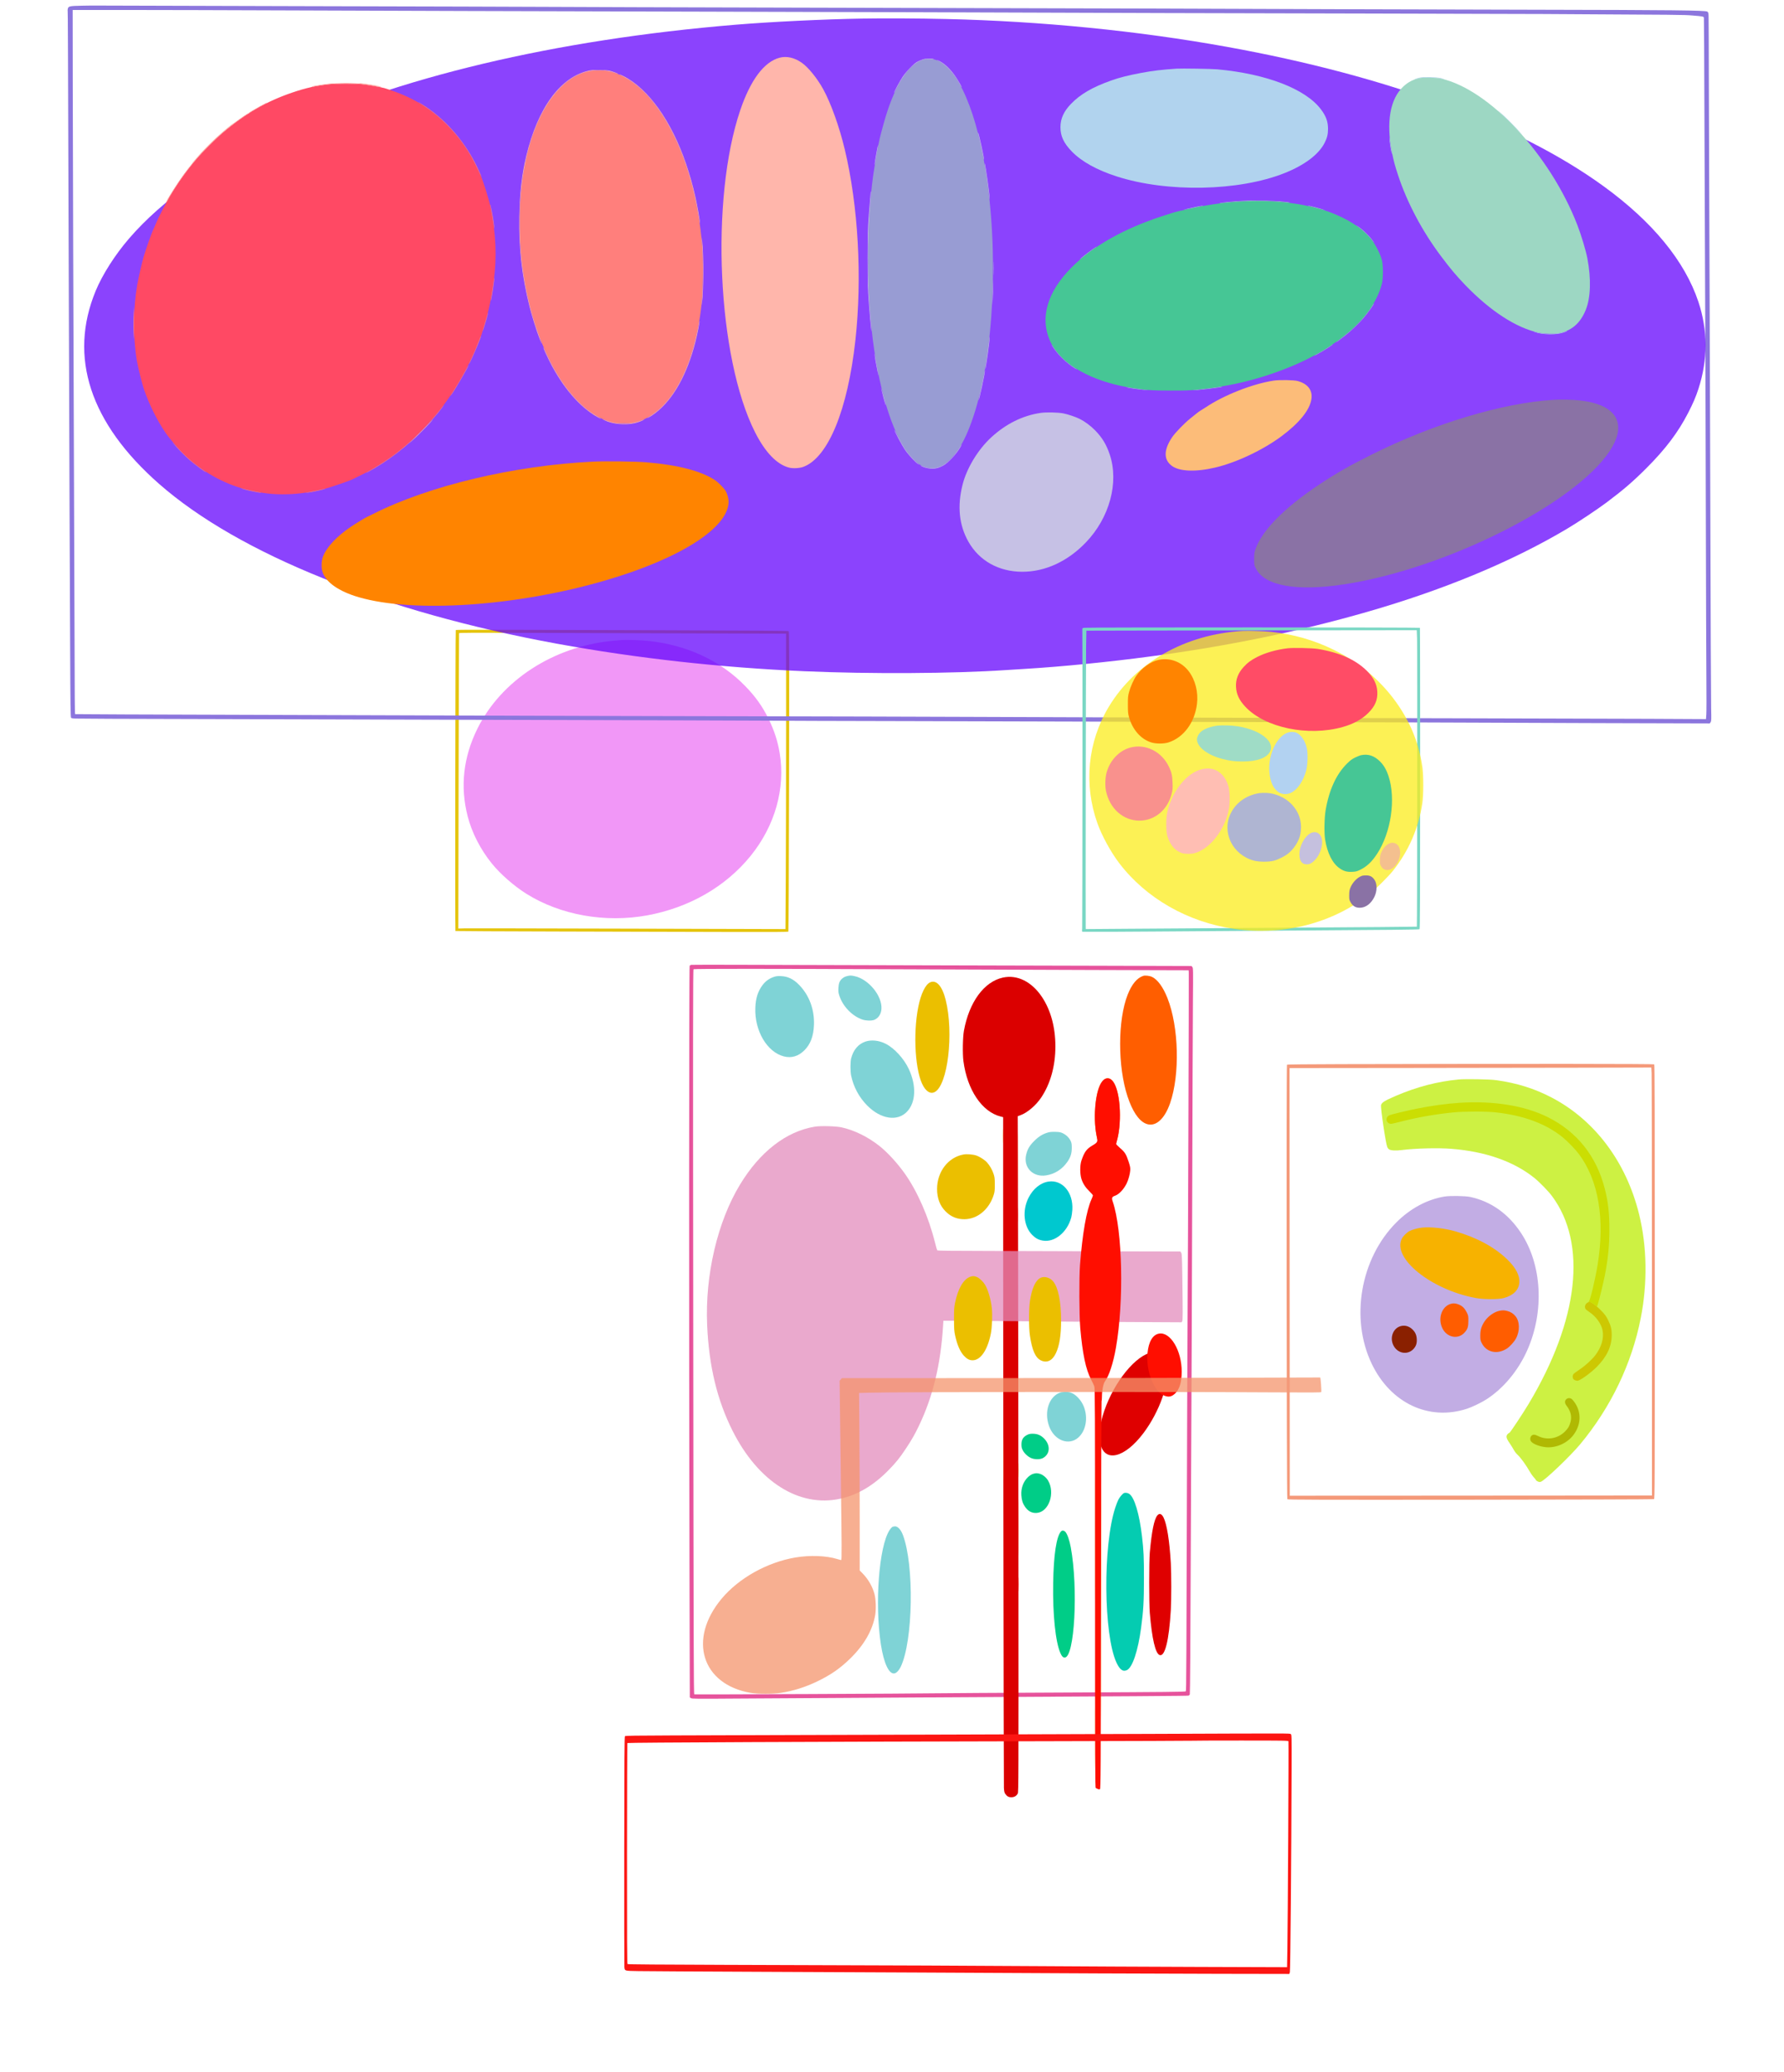 <svg
    xmlns="http://www.w3.org/2000/svg"
    xmlns:cc="http://web.resource.org/cc/"
    xmlns:dc="http://purl.org/dc/elements/1.1/"
    xmlns:rdf="http://www.w3.org/1999/02/22-rdf-syntax-ns#"
    width="100%" 
    height="100%"
    viewBox="0 0 3756 4363"
    version="1.1">
  
  <style type="text/css">
      .content{
        opacity:.75
      }
      .content:hover{
        opacity:1
      }
      .box{
      }
  </style>
   <g id="map_group"> 
    <path id="brainstem_box" class="box" d="M 1455.323 2031.646 C 1454.125 2031.907, 1452.629 2032.742, 1451.998 2033.503 C 1450.694 2035.073, 1450.481 2814.616, 1451.652 3297.832 L 1452.321 3574.164 1454.733 3575.745 C 1456.906 3577.169, 1466.150 3577.256, 1548.322 3576.628 C 1598.470 3576.244, 1761.225 3575.266, 1910 3574.455 C 2401.878 3571.771, 2500.575 3571.100, 2502.324 3570.429 C 2503.276 3570.064, 2504.486 3568.961, 2505.012 3567.978 C 2505.606 3566.867, 2506.339 3458.967, 2506.951 3282.346 C 2507.492 3126.231, 2508.182 2969.250, 2508.484 2933.500 C 2508.786 2897.750, 2509.468 2713.250, 2509.998 2523.500 C 2510.528 2333.750, 2511.227 2146.976, 2511.551 2108.447 C 2512.112 2041.677, 2512.055 2038.294, 2510.320 2036.254 L 2508.500 2034.114 2321 2033.571 C 2217.875 2033.273, 2032.025 2032.797, 1908 2032.513 C 1783.975 2032.229, 1631.875 2031.811, 1570 2031.584 C 1508.125 2031.358, 1456.520 2031.385, 1455.323 2031.646 M 1460.146 2040.889 C 1459.008 2041.609, 1458.911 2163.561, 1459.538 2804.459 C 1460.189 3470.597, 1460.467 3567.242, 1461.738 3567.730 C 1463.338 3568.344, 1932.411 3566.302, 1975 3565.496 C 1989.575 3565.220, 2112.650 3564.497, 2248.500 3563.890 C 2454.622 3562.968, 2495.680 3562.560, 2496.587 3561.425 C 2497.655 3560.087, 2497.803 3529.417, 2499.505 2953.500 C 2499.781 2860, 2500.228 2760.550, 2500.497 2732.500 C 2501.176 2661.847, 2503.252 2054.707, 2502.837 2048.273 L 2502.500 2043.046 2301.500 2042.478 C 2190.950 2042.166, 2004.682 2041.480, 1887.571 2040.955 C 1625.445 2039.779, 1461.937 2039.754, 1460.146 2040.889" stroke="none" fill="#e6539c" fill-rule="evenodd"/>
    <path id="bs_ocu_EW_troch" class="substructure" d="M 1785 2054.977 C 1779.752 2056.098, 1776.734 2057.511, 1773.150 2060.527 C 1767.772 2065.053, 1765.686 2070.297, 1765.207 2080.501 C 1764.840 2088.295, 1765.142 2090.574, 1767.458 2097.501 C 1774.820 2119.523, 1794.644 2139.806, 1815.757 2146.918 C 1823.334 2149.471, 1835.325 2149.725, 1840.782 2147.449 C 1849.536 2143.798, 1855.066 2135.326, 1855.775 2124.480 C 1857.574 2096.940, 1828.653 2061.698, 1799.115 2055.437 C 1791.904 2053.908, 1790.258 2053.855, 1785 2054.977 M 1630 2056.818 C 1619.597 2060.272, 1611.908 2065.741, 1605.482 2074.258 C 1595.642 2087.299, 1591.045 2101.774, 1590.269 2122.161 C 1588.433 2170.420, 1614.909 2215.428, 1650.460 2224.482 C 1666.400 2228.542, 1680.924 2224.193, 1693.591 2211.568 C 1706.329 2198.872, 1712.747 2181.920, 1713.682 2158.500 C 1714.984 2125.854, 1703.878 2095.831, 1682.323 2073.735 C 1670.458 2061.571, 1658.746 2055.951, 1644 2055.343 C 1637.693 2055.083, 1634.081 2055.463, 1630 2056.818 M 1821.973 2193.277 C 1806.921 2198.409, 1796.503 2210.781, 1791.894 2229 C 1790.158 2235.860, 1790.141 2256.319, 1791.864 2264.500 C 1796.990 2288.838, 1808.732 2310.710, 1825.988 2328.066 C 1854.537 2356.779, 1889.532 2362.048, 1909.744 2340.677 C 1928.206 2321.157, 1929.683 2286.320, 1913.532 2251.362 C 1903.336 2229.294, 1883.057 2207.122, 1864.500 2197.752 C 1850.505 2190.686, 1834.510 2189.003, 1821.973 2193.277" stroke="none" fill="#7fd3d6" fill-rule="evenodd"/>
    <path id="bs_dopa" class="substructure" d="M 1958.452 2068.406 C 1948.516 2072.734, 1939.008 2092.199, 1933.469 2119.557 C 1921.657 2177.894, 1926.959 2259.162, 1944.453 2287.914 C 1951.552 2299.581, 1959.855 2303.712, 1967.875 2299.565 C 1995.465 2285.298, 2008.544 2175.367, 1990.983 2105.345 C 1983.722 2076.394, 1971.632 2062.665, 1958.452 2068.406 M 2111.432 2392 C 2111.432 2405.475, 2111.574 2410.988, 2111.747 2404.250 C 2111.920 2397.512, 2111.920 2386.488, 2111.747 2379.750 C 2111.574 2373.012, 2111.432 2378.525, 2111.432 2392 M 2144.434 3095.500 C 2144.433 3109.250, 2144.574 3115.014, 2144.747 3108.308 C 2144.919 3101.603, 2144.920 3090.353, 2144.748 3083.308 C 2144.576 3076.264, 2144.434 3081.750, 2144.434 3095.500 M 2112.434 3170.500 C 2112.433 3184.250, 2112.574 3190.014, 2112.747 3183.308 C 2112.919 3176.603, 2112.920 3165.353, 2112.748 3158.308 C 2112.576 3151.264, 2112.434 3156.750, 2112.434 3170.500" stroke="none" fill="#ebbf00" fill-rule="evenodd"/>
    <path id="bs_red" class="substructure" d="M 2111.500 2058.468 C 2071.823 2067.122, 2040.475 2109.901, 2029.405 2170.500 C 2026.930 2184.047, 2026.370 2219.241, 2028.386 2234.500 C 2036.378 2294.985, 2067.426 2341.166, 2106.750 2351.057 L 2112 2352.378 2112 2480.939 C 2112.001 2855.039, 2113.143 3756.760, 2113.626 3764.739 C 2114.061 3771.929, 2114.664 3774.682, 2116.343 3777.147 C 2120.012 3782.537, 2123.530 3784.506, 2129.390 3784.451 C 2135.443 3784.394, 2139.986 3781.751, 2142.765 3776.671 C 2144.406 3773.672, 2144.486 3748.107, 2144.246 3306.500 C 2144.106 3049.650, 2143.719 2729.441, 2143.386 2594.924 L 2142.781 2350.348 2148.786 2348.158 C 2163.188 2342.907, 2181.319 2327.347, 2192.345 2310.776 C 2211.670 2281.732, 2222 2244.364, 2222 2203.500 C 2222 2162.893, 2212.202 2126.915, 2193.562 2099.074 C 2172.073 2066.979, 2141.604 2051.902, 2111.500 2058.468" stroke="none" fill="#db0000" fill-rule="evenodd"/>
    <path id="bs_tectum" class="substructure" d="M 2143.432 2558 C 2143.432 2571.475, 2143.574 2576.988, 2143.747 2570.250 C 2143.920 2563.512, 2143.920 2552.488, 2143.747 2545.750 C 2143.574 2539.012, 2143.432 2544.525, 2143.432 2558 M 2144.432 3336 C 2144.432 3349.475, 2144.574 3354.988, 2144.747 3348.250 C 2144.920 3341.512, 2144.920 3330.488, 2144.747 3323.750 C 2144.574 3317.012, 2144.432 3322.525, 2144.432 3336" stroke="none" fill="#ff1000" fill-rule="evenodd"/><path d="M 2407 2054.876 C 2393.777 2059.227, 2382.880 2072.370, 2374.147 2094.500 C 2353.161 2147.682, 2353.030 2245.609, 2373.860 2308.763 C 2383.889 2339.172, 2396.836 2358.825, 2411.263 2365.542 C 2431.106 2374.780, 2451.160 2358.443, 2463.483 2323 C 2484.428 2262.760, 2481.917 2162.355, 2457.950 2101.723 C 2448.845 2078.691, 2437.424 2062.920, 2425.667 2057.150 C 2420.548 2054.637, 2411.189 2053.497, 2407 2054.876 M 2327.500 2271.423 C 2314.764 2277.131, 2306.524 2303.509, 2305.297 2342.500 C 2303.761 2391.307, 2314.756 2428, 2330.918 2428 C 2345.942 2428, 2356.266 2400.420, 2357.684 2356.500 C 2359.113 2312.218, 2350.339 2277.218, 2336.343 2271.370 C 2332.346 2269.700, 2331.330 2269.706, 2327.500 2271.423 M 2143.480 2442 C 2143.480 2492.875, 2143.601 2513.688, 2143.750 2488.250 C 2143.898 2462.813, 2143.898 2421.188, 2143.750 2395.750 C 2143.601 2370.313, 2143.480 2391.125, 2143.480 2442 M 2112.475 3072.500 C 2112.475 3113.200, 2112.599 3129.704, 2112.750 3109.176 C 2112.901 3088.648, 2112.901 3055.348, 2112.750 3035.176 C 2112.598 3015.004, 2112.475 3031.800, 2112.475 3072.500 M 2144.480 3216 C 2144.480 3269.075, 2144.602 3290.787, 2144.750 3264.250 C 2144.898 3237.713, 2144.898 3194.287, 2144.750 3167.750 C 2144.602 3141.213, 2144.480 3162.925, 2144.480 3216" stroke="none" fill="#ff5e00" fill-rule="evenodd"/>
    <path id="pons" class="content structure" d="M 1715.500 2372.393 C 1655.248 2382.320, 1600.041 2425.070, 1558.007 2494.349 C 1510.444 2572.741, 1484.191 2685.125, 1488.825 2790.500 C 1492.618 2876.765, 1509.818 2948.164, 1542.423 3013 C 1596.332 3120.199, 1682.465 3174.590, 1768.719 3155.902 C 1805.511 3147.931, 1839.150 3128.021, 1871.034 3095.345 C 1886.698 3079.292, 1894.436 3069.653, 1907.438 3050 C 1919.954 3031.082, 1926.052 3020.385, 1934.929 3001.781 C 1964.386 2940.045, 1980.510 2873.119, 1985.529 2791.750 L 1986.192 2781 2022.346 2781.040 C 2042.231 2781.061, 2095.400 2781.492, 2140.500 2781.997 C 2185.600 2782.501, 2282.182 2783.232, 2355.127 2783.621 L 2487.754 2784.328 2488.988 2782.023 C 2490.317 2779.539, 2490.340 2764.508, 2489.138 2683.453 C 2488.573 2645.356, 2488.305 2640.109, 2486.805 2637.822 L 2485.109 2635.237 2350.805 2634.964 C 2276.937 2634.813, 2213.575 2634.607, 2210 2634.505 C 2206.425 2634.402, 2151.911 2634.240, 2088.859 2634.143 C 1999.330 2634.006, 1974.002 2633.697, 1973.235 2632.734 C 1972.695 2632.055, 1970.579 2624.750, 1968.533 2616.500 C 1955.308 2563.171, 1931.781 2509.305, 1905.283 2471.689 C 1889.755 2449.645, 1868.559 2426.518, 1851.500 2413.005 C 1827.154 2393.720, 1798.506 2379.678, 1771.500 2373.790 C 1759.802 2371.240, 1727.404 2370.431, 1715.500 2372.393" stroke="none" fill="#e38cbc" fill-rule="evenodd"/>
    <path id="bs_ssaliv" class="substructure" d="M 2161.880 3021.794 C 2153.988 3025.917, 2150.489 3031.968, 2150.532 3041.422 C 2150.557 3047.135, 2151.087 3049.504, 2153.278 3053.709 C 2156.731 3060.335, 2162.982 3066.350, 2170 3069.798 C 2177.354 3073.411, 2189.286 3073.641, 2195.595 3070.292 C 2211.007 3062.110, 2212.155 3042.995, 2198.080 3028.920 C 2191.090 3021.930, 2184.001 3019, 2174.077 3019 C 2168.522 3019, 2166.218 3019.528, 2161.880 3021.794" stroke="none" fill="#00cd87" fill-rule="evenodd"/>
    <path id="bs_abduc" class="substructure" d="M 2207.500 2488.029 C 2190.535 2490.568, 2174.969 2503.197, 2165.410 2522.179 C 2151.879 2549.047, 2155.225 2582.472, 2173.240 2600.392 C 2180.465 2607.580, 2186.349 2610.725, 2195.502 2612.293 C 2220.347 2616.549, 2246.964 2594.863, 2255.435 2563.464 C 2256.320 2560.184, 2257.321 2552.992, 2257.659 2547.482 C 2259.896 2511.086, 2236.750 2483.651, 2207.500 2488.029" stroke="none" fill="#00c8cf" fill-rule="evenodd"/>
    <path id="bs_vestib" class="substructure" d="M 2419.972 2848.877 C 2383.774 2860.462, 2339.289 2920.417, 2321.486 2981.609 C 2315.493 3002.211, 2313.480 3025.167, 2316.443 3039.144 C 2325.204 3080.478, 2367.759 3070.439, 2407.376 3017.693 C 2441.456 2972.319, 2462.676 2911.829, 2457.082 2876 C 2453.517 2853.175, 2439.212 2842.719, 2419.972 2848.877" stroke="none" fill="#df0000" fill-rule="evenodd"/>
    <path id="bs_trig_a_facialm" class="substructure" d="M 2207 2384.508 C 2195.783 2387.567, 2187.095 2392.853, 2177.472 2402.474 C 2167.418 2412.526, 2163.213 2419.705, 2160.430 2431.565 C 2154.202 2458.113, 2174.613 2479.317, 2202.265 2475.027 C 2220.582 2472.185, 2236.023 2462.437, 2247.025 2446.771 C 2253.932 2436.936, 2256.499 2428.867, 2256.499 2417 C 2256.499 2409.407, 2256.070 2406.572, 2254.362 2402.878 C 2251.261 2396.170, 2245.483 2390.275, 2238.560 2386.759 C 2233.217 2384.044, 2231.317 2383.641, 2222.500 2383.344 C 2215.761 2383.118, 2210.706 2383.497, 2207 2384.508 M 2231.882 2932.381 C 2208.615 2940.695, 2198.041 2972.313, 2208.485 3002.345 C 2219.211 3033.186, 2250.536 3045.286, 2270.885 3026.446 C 2286.418 3012.066, 2291.008 2985.372, 2281.950 2962.095 C 2276.412 2947.864, 2264.185 2935.090, 2253.176 2932.032 C 2248.108 2930.625, 2236.253 2930.819, 2231.882 2932.381" stroke="none" fill="#7fd3d6" fill-rule="evenodd"/>
    <path id="bs_NT" class="substructure" d="M 2028.500 2431.011 C 1996.292 2436.812, 1972.898 2467.310, 1972.898 2503.500 C 1972.898 2523.252, 1978.843 2538.864, 1990.990 2551.010 C 2002.127 2562.147, 2014.976 2567.421, 2030.635 2567.281 C 2058.067 2567.036, 2082.525 2546.635, 2092.156 2515.965 C 2094.181 2509.516, 2094.492 2506.527, 2094.440 2494 C 2094.386 2481.046, 2094.094 2478.638, 2091.701 2471.422 C 2088.966 2463.178, 2083.904 2454.378, 2078.081 2447.745 C 2073.553 2442.588, 2062.670 2435.579, 2055.384 2433.127 C 2048.236 2430.722, 2035.620 2429.729, 2028.500 2431.011 M 2042.748 2688.427 C 2028.442 2693.532, 2016.816 2713.467, 2010.783 2743.237 C 2008.777 2753.131, 2008.506 2757.356, 2008.551 2778 C 2008.595 2798.242, 2008.903 2802.886, 2010.771 2811.500 C 2015.166 2831.763, 2021.179 2845.753, 2029.326 2854.666 C 2035.495 2861.416, 2040.851 2864.267, 2047.488 2864.334 C 2064.390 2864.505, 2079.159 2843.020, 2086.070 2808.208 C 2088.758 2794.667, 2089.730 2768.628, 2088.094 2753.976 C 2086.057 2735.720, 2080.124 2715.462, 2073.789 2705.129 C 2069.900 2698.786, 2062.665 2691.783, 2057.500 2689.363 C 2051.854 2686.717, 2048.191 2686.484, 2042.748 2688.427 M 2191.391 2690.432 C 2180.517 2695.165, 2172.577 2712.116, 2168.407 2739.500 C 2165.901 2755.954, 2165.846 2795.449, 2168.305 2812 C 2172.924 2843.081, 2179.757 2858.710, 2191.227 2864.426 C 2203.894 2870.738, 2215.422 2865.369, 2222.931 2849.659 C 2230.511 2833.800, 2234 2812.061, 2234 2780.693 C 2234 2740.826, 2228.021 2711.274, 2217.310 2698.202 C 2210.881 2690.357, 2199.441 2686.927, 2191.391 2690.432 M 2318.495 3375 C 2318.495 3589.775, 2318.610 3677.637, 2318.750 3570.250 C 2318.890 3462.863, 2318.890 3287.137, 2318.750 3179.750 C 2318.610 3072.363, 2318.495 3160.225, 2318.495 3375 M 2305.491 3231 C 2305.491 3353.925, 2305.608 3404.213, 2305.750 3342.750 C 2305.892 3281.288, 2305.892 3180.713, 2305.750 3119.250 C 2305.608 3057.788, 2305.491 3108.075, 2305.491 3231 M 2304.482 3659 C 2304.482 3715.925, 2304.602 3739.213, 2304.750 3710.750 C 2304.897 3682.287, 2304.897 3635.713, 2304.750 3607.250 C 2304.602 3578.787, 2304.482 3602.075, 2304.482 3659" stroke="none" fill="#ebbf00" fill-rule="evenodd"/>
    <path id="bs_trigs_a_coch" class="substtructure" d="M 2323.467 2274.163 C 2307.483 2288.198, 2300.047 2348.464, 2308.952 2391.797 C 2311.570 2404.534, 2311.188 2405.380, 2299.784 2412.117 C 2287.632 2419.295, 2283.002 2425.647, 2276.908 2443.500 C 2273.489 2453.516, 2273.506 2472.142, 2276.943 2482.828 C 2280.002 2492.337, 2285.560 2500.820, 2294.117 2509.045 C 2297.903 2512.683, 2301 2516.349, 2301 2517.192 C 2301 2518.034, 2299.629 2521.746, 2297.954 2525.441 C 2287.381 2548.758, 2278.860 2597.643, 2273.800 2664 C 2271.815 2690.034, 2272.143 2770.586, 2274.338 2796 C 2279.046 2850.532, 2286.058 2883.949, 2297.211 2905 C 2299.979 2910.225, 2302.976 2916.525, 2303.872 2919 C 2305.366 2923.131, 2305.500 2958.014, 2305.500 3343.890 C 2305.500 3716.574, 2305.670 3764.365, 2307 3765.025 C 2313.262 3768.129, 2314.186 3768.372, 2315.815 3767.345 C 2317.389 3766.352, 2317.533 3739.475, 2318 3358.891 C 2318.275 3134.826, 2318.834 2950.986, 2319.243 2950.358 C 2319.651 2949.729, 2320.021 2944.779, 2320.064 2939.358 C 2320.162 2927.087, 2323.018 2913.173, 2326.348 2908.738 C 2334.954 2897.278, 2343.810 2870.242, 2349.403 2838.355 C 2366.630 2740.147, 2363.418 2591.116, 2342.763 2530.280 C 2340.059 2522.316, 2340.909 2520.144, 2347.650 2517.789 C 2356.004 2514.871, 2365.607 2504.730, 2371.977 2492.096 C 2375.496 2485.117, 2379.101 2472.104, 2379.566 2464.697 C 2379.937 2458.799, 2379.465 2456.270, 2376.019 2445.678 C 2371.048 2430.398, 2368.178 2425.865, 2358.066 2417.315 C 2353.633 2413.567, 2350.004 2409.718, 2350.003 2408.761 C 2350.001 2407.805, 2350.895 2403.755, 2351.989 2399.761 C 2363.273 2358.576, 2357.489 2290.918, 2341.344 2275.250 C 2337.390 2271.413, 2336.484 2271, 2332.017 2271 C 2327.889 2271, 2326.473 2271.524, 2323.467 2274.163 M 2440.120 2808.163 C 2426.920 2810.505, 2418.246 2825.188, 2416.001 2848.986 C 2412.368 2887.518, 2429.420 2930.653, 2451.561 2938.937 C 2460.528 2942.292, 2466.157 2941.255, 2473.350 2934.923 C 2483.033 2926.400, 2487.901 2910.935, 2487.964 2888.500 C 2488.087 2843.925, 2464.241 2803.882, 2440.120 2808.163" stroke="none" fill="#ff0e00" fill-rule="evenodd"/>
    <path id="medulla" class="content structure" d="M 2598.500 2901.067 C 2499.500 2901.426, 2273.150 2901.776, 2095.500 2901.845 L 1772.500 2901.971 1770.096 2904.720 L 1767.692 2907.470 1768.385 2963.985 C 1768.766 2995.068, 1769.490 3051.775, 1769.995 3090 C 1772.286 3263.722, 1772.385 3285.001, 1770.899 3284.987 C 1770.130 3284.980, 1766.575 3284.055, 1763 3282.932 C 1740.009 3275.709, 1705.139 3274.394, 1674.500 3279.595 C 1615.164 3289.668, 1555.542 3322.981, 1519.347 3366.286 C 1447.926 3451.736, 1477.223 3546.776, 1580.500 3564.672 C 1594.461 3567.092, 1628.157 3567.085, 1643.836 3564.659 C 1670.228 3560.577, 1695.418 3552.662, 1720.500 3540.570 C 1749 3526.831, 1768.485 3513.333, 1789.869 3492.515 C 1819.173 3463.987, 1836.998 3433.031, 1842.566 3401 C 1844.770 3388.316, 1844.094 3367.810, 1841.099 3356.500 C 1836.949 3340.834, 1827.849 3325.072, 1815.962 3312.962 L 1810 3306.887 1809.998 3203.694 C 1809.997 3146.937, 1809.698 3062.864, 1809.334 3016.865 L 1808.673 2933.230 1827.086 2932.641 C 1881.133 2930.913, 2445.401 2930.429, 2684.878 2931.906 C 2758.797 2932.362, 2781.362 2932.223, 2781.711 2931.313 C 2782.561 2929.095, 2780.518 2900.662, 2779.500 2900.537 C 2778.950 2900.469, 2697.500 2900.707, 2598.500 2901.067" stroke="none" fill="#f4946c" fill-rule="evenodd"/>
    <path id="bs_Amb" class="substructure" d="M 1878.134 3215.618 C 1876.863 3216.509, 1874.356 3219.546, 1872.563 3222.368 C 1850.545 3257.015, 1841.533 3376.221, 1854.460 3461.796 C 1860.611 3502.508, 1871.935 3526.492, 1883.624 3523.558 C 1887.826 3522.504, 1892.969 3516.910, 1896.433 3509.628 C 1922.464 3454.898, 1925.014 3295.201, 1900.865 3231.962 C 1896.647 3220.915, 1890.310 3214, 1884.406 3214 C 1882.228 3214, 1879.405 3214.728, 1878.134 3215.618" stroke="none" fill="#7fd3d6" fill-rule="evenodd"/>
    <path id="bs_solit" class="substructure" d="M 2436.667 3190.984 C 2429.937 3198.983, 2424.756 3224.438, 2420.790 3269 C 2419.067 3288.363, 2419.067 3375.969, 2420.790 3396.500 C 2425.351 3450.837, 2432.518 3481.618, 2441.388 3484.963 C 2452.563 3489.177, 2461.222 3454.511, 2464.982 3390.500 C 2466.280 3368.401, 2466.279 3314.100, 2464.979 3291.361 C 2462.282 3244.158, 2456.676 3209.160, 2449.563 3195.124 C 2445.613 3187.329, 2440.991 3185.845, 2436.667 3190.984" stroke="none" fill="#df0000" fill-rule="evenodd"/>
    <path id="bs_hypo_a_isaliv" class="substructure" d="M 2174.820 3103.580 C 2171.930 3104.469, 2168.073 3106.909, 2164.737 3109.957 C 2154.685 3119.144, 2149.330 3133.464, 2150.321 3148.500 C 2150.996 3158.733, 2153.088 3165.444, 2157.766 3172.389 C 2164.415 3182.261, 2172.789 3186.660, 2183.146 3185.720 C 2208.312 3183.439, 2221.978 3143.820, 2206.632 3117.635 C 2202.947 3111.347, 2195.663 3105.274, 2189.672 3103.495 C 2183.578 3101.686, 2180.926 3101.701, 2174.820 3103.580 M 2233.771 3224.750 C 2224.069 3235.787, 2218.302 3274.054, 2217.307 3334 C 2216.212 3399.985, 2222.260 3457.910, 2232.677 3481.197 C 2235.705 3487.965, 2237.972 3490.250, 2241.661 3490.250 C 2262.382 3490.250, 2270.355 3345.048, 2254.404 3258.160 C 2251.737 3243.631, 2247.278 3230.672, 2243.332 3225.982 C 2240.444 3222.550, 2236.188 3222.002, 2233.771 3224.750" stroke="none" fill="#00cd87" fill-rule="evenodd"/>
    <path id="bs_dvag" class="substructure" d="M 2366.468 3143.904 C 2363.372 3145.230, 2357.379 3152.318, 2354.424 3158.149 C 2352.969 3161.021, 2350.065 3168.590, 2347.970 3174.969 C 2321.853 3254.503, 2323.341 3441.924, 2350.557 3500.829 C 2357.634 3516.147, 2364.462 3520.915, 2372.998 3516.501 C 2384.477 3510.565, 2395.915 3476.112, 2402.429 3427.847 C 2407.281 3391.896, 2408.428 3372.016, 2408.449 3323.500 C 2408.469 3279.028, 2407.804 3264.546, 2404.407 3235.500 C 2398.781 3187.386, 2388.367 3152.712, 2377.382 3145.515 C 2374.275 3143.479, 2369.207 3142.731, 2366.468 3143.904" stroke="none" fill="#04ccb1" fill-rule="evenodd"/>
    <path id="basalganglia_box" class="box" d="M 959.552 1327.250 C 958.702 1330.009, 958.003 1959.884, 958.850 1960.407 C 959.341 1960.711, 1061.388 1961.207, 1185.622 1961.511 C 1309.855 1961.814, 1467.172 1962.226, 1535.215 1962.426 C 1627.314 1962.697, 1659.160 1962.497, 1659.830 1961.645 C 1660.357 1960.975, 1660.976 1829.699, 1661.321 1645.336 C 1661.824 1377.159, 1661.705 1330, 1660.523 1329.019 C 1659.487 1328.160, 1580.766 1327.639, 1350.317 1326.970 C 937.821 1325.771, 960.013 1325.755, 959.552 1327.250 M 966.538 1333.287 C 966.334 1333.954, 965.894 1474.152, 965.561 1644.838 L 964.956 1955.176 977.228 1954.844 C 983.978 1954.662, 1138.938 1954.917, 1321.584 1955.411 L 1653.668 1956.310 1654.333 1844.405 C 1654.699 1782.857, 1654.999 1642.893, 1655 1533.373 L 1655 1334.247 1453.250 1333.642 C 1342.287 1333.309, 1187.467 1332.820, 1109.204 1332.556 C 998.223 1332.180, 966.827 1332.341, 966.538 1333.287" stroke="none" fill="#e5c40c" fill-rule="evenodd"/>
    <path id="basalganglia_content" class="content" d="M 1310 1347.617 C 1306.425 1347.822, 1296.709 1348.665, 1288.409 1349.490 C 1164.277 1361.825, 1055.010 1433.167, 1005.048 1534.500 C 975.438 1594.553, 968.574 1656.038, 984.506 1718.500 C 993.333 1753.106, 1011.220 1788.165, 1035.272 1818 C 1053.233 1840.280, 1082.164 1865.674, 1108.164 1881.983 C 1179.673 1926.837, 1274.337 1943.732, 1362.805 1927.432 C 1451.011 1911.179, 1527.688 1867.101, 1580.133 1802.500 C 1631.765 1738.900, 1654.069 1659.734, 1641.411 1585 C 1637.225 1560.286, 1629.984 1537.989, 1618.514 1514.500 C 1605.369 1487.582, 1591.026 1467.347, 1569 1444.648 C 1517.049 1391.109, 1445.953 1358.013, 1364.710 1349.551 C 1349.796 1347.997, 1321.053 1346.981, 1310 1347.617" stroke="none" fill="#ec74f4" fill-rule="evenodd"/>
    <path id="cerebellum_box" class="box" d="M 2827.046 2240.750 C 2749.279 2240.923, 2710.252 2241.348, 2709.568 2242.032 C 2708.044 2243.556, 2708.792 3155.016, 2710.318 3156.871 C 2711.271 3158.030, 2771.140 3158.191, 3095.973 3157.908 C 3307.463 3157.724, 3481.287 3157.204, 3482.250 3156.752 C 3483.913 3155.971, 3484 3133.199, 3484 2699.165 C 3484 2345.237, 3483.730 2242.130, 3482.800 2241.200 C 3481.647 2240.047, 3223.807 2239.870, 2827.046 2240.750 M 2969.249 2248.752 L 2714.998 2249.004 2715.249 2699.252 L 2715.500 3149.500 2919 3149.429 C 3030.925 3149.390, 3202.492 3149.277, 3300.261 3149.179 L 3478.022 3149 3477.965 2710.250 C 3477.934 2468.938, 3477.636 2266.191, 3477.303 2259.702 L 3476.698 2247.904 3350.099 2248.202 C 3280.470 2248.366, 3109.087 2248.613, 2969.249 2248.752" stroke="none" fill="#f49979" fill-rule="evenodd"/>
    <path id="cerebellum_cortex" class="content structure" d="M 3041.500 2519.521 C 3004.812 2525.440, 2968.912 2544.749, 2939.481 2574.394 C 2864.247 2650.172, 2842.369 2776.212, 2887.909 2871.500 C 2927.591 2954.529, 3008.159 2992.635, 3088.500 2966.373 C 3099.634 2962.734, 3119.261 2953.255, 3129.718 2946.467 C 3165.623 2923.160, 3196.494 2885.976, 3215.468 2843.180 C 3251.839 2761.148, 3246.555 2662.944, 3202.167 2596 C 3175.424 2555.668, 3139.374 2530.030, 3096 2520.496 C 3085.364 2518.159, 3053.482 2517.588, 3041.500 2519.521" stroke="none" fill="#ad92da" fill-rule="evenodd"/>
    <path id="fastigial" class="substructure" d="M 2950.897 2791.949 C 2933.858 2795.204, 2925.171 2815.566, 2933.531 2832.654 C 2942.147 2850.264, 2963.657 2854.084, 2976.177 2840.226 C 2981.404 2834.441, 2983.304 2828.612, 2982.834 2819.811 C 2982.358 2810.907, 2979.473 2804.613, 2973.229 2798.857 C 2966.677 2792.818, 2958.917 2790.417, 2950.897 2791.949 M 3297.455 2946.455 C 3293.773 2950.136, 3294.161 2954.748, 3298.648 2960.626 C 3306.840 2971.359, 3309.526 2982.495, 3306.639 2993.764 C 3304.321 3002.813, 3301.500 3007.688, 3294.612 3014.549 C 3279.489 3029.614, 3256.436 3033.255, 3237.706 3023.537 C 3235.016 3022.142, 3231.360 3021, 3229.582 3021 C 3223.462 3021, 3219.740 3028.408, 3222.896 3034.306 C 3225.716 3039.575, 3239.136 3045.330, 3252.733 3047.101 C 3274.738 3049.968, 3299.200 3039.533, 3312.753 3021.498 C 3328.607 3000.401, 3329.782 2974.877, 3315.861 2954.030 C 3313.658 2950.731, 3310.702 2947.124, 3309.293 2946.016 C 3305.708 2943.196, 3300.521 2943.388, 3297.455 2946.455" stroke="none" fill="#8a2000" fill-rule="evenodd"/>
    <path id="interposed" class="substructure" d="M 3343.378 2742.437 C 3337.799 2744.865, 3335.365 2751.076, 3338.037 2756.069 C 3338.607 2757.134, 3342.196 2760.063, 3346.011 2762.577 C 3359.929 2771.745, 3371.041 2786.974, 3373.903 2800.799 C 3377.346 2817.432, 3371.773 2836.776, 3358.626 2853.824 C 3351.361 2863.244, 3337.150 2876.134, 3325.500 2883.871 C 3319.450 2887.889, 3313.723 2892.149, 3312.772 2893.338 C 3310.802 2895.804, 3310.493 2900.184, 3312.080 2903.150 C 3313.640 2906.065, 3319.119 2908.113, 3322.649 2907.101 C 3329.608 2905.105, 3349.870 2890.218, 3361.522 2878.540 C 3382.734 2857.280, 3393.051 2835.649, 3393.256 2812 C 3393.367 2799.137, 3391.626 2791.815, 3385.477 2779.293 C 3381.990 2772.192, 3379.086 2768.110, 3372.781 2761.450 C 3364.424 2752.622, 3356.004 2745.579, 3350.300 2742.646 C 3346.554 2740.719, 3347.275 2740.741, 3343.378 2742.437 M 3054.792 2745.380 C 3035.626 2750.629, 3026.705 2775.704, 3036.579 2796.575 C 3045.949 2816.382, 3069.680 2821.206, 3083.320 2806.077 C 3089.889 2798.790, 3091.437 2794.119, 3091.470 2781.479 C 3091.499 2770.975, 3091.343 2770.139, 3088.159 2763.671 C 3084.107 2755.441, 3079.355 2750.494, 3072.586 2747.459 C 3065.842 2744.435, 3060.514 2743.813, 3054.792 2745.380 M 3157 2760.098 C 3145.932 2762.259, 3132.745 2771.651, 3125.544 2782.499 C 3119.124 2792.172, 3116.677 2800.091, 3116.582 2811.500 C 3116.510 2820.315, 3116.812 2822.166, 3119.135 2827.120 C 3128.660 2847.433, 3151.647 2852.945, 3172.207 2839.845 C 3178.721 2835.695, 3187.870 2825.632, 3191.730 2818.370 C 3200.330 2802.193, 3199.721 2782.044, 3190.300 2771.037 C 3185.644 2765.598, 3180.382 2762.335, 3173.289 2760.487 C 3167.015 2758.853, 3163.772 2758.775, 3157 2760.098" stroke="none" fill="#ff5d00" fill-rule="evenodd"/>
    <path id="dentate" class="substructure" d="M 3073.500 2322.118 C 3045.924 2323.872, 3013.412 2328.326, 2982.145 2334.631 C 2963.218 2338.447, 2930.157 2346.370, 2925.716 2348.153 C 2917.418 2351.485, 2916.813 2361.785, 2924.696 2365.526 C 2928.026 2367.106, 2928.634 2367.016, 2947.808 2362.117 C 2984.845 2352.653, 3022.469 2346.028, 3060 2342.364 C 3083.650 2340.054, 3128.777 2340.038, 3149.555 2342.331 C 3207.941 2348.775, 3254.773 2366.244, 3290 2394.721 C 3299.708 2402.568, 3317.008 2420.450, 3324.131 2430 C 3365.624 2485.630, 3379.343 2566.977, 3363.528 2663.615 C 3358.561 2693.970, 3348.103 2737.741, 3345.090 2740.782 C 3343.635 2742.251, 3343.654 2742.330, 3345.313 2741.701 C 3347.441 2740.895, 3351.678 2742.911, 3358 2747.736 L 3362.500 2751.170 3364.308 2745.335 C 3367.691 2734.417, 3375.873 2700.550, 3378.884 2685 C 3385.683 2649.893, 3388.392 2622.442, 3388.407 2588.500 C 3388.422 2553.832, 3385.783 2530.846, 3378.542 2502.596 C 3361.100 2434.540, 3320.241 2383.200, 3259.159 2352.589 C 3210.708 2328.308, 3145.192 2317.555, 3073.500 2322.118 M 2993.517 2585.043 C 2984.768 2586.033, 2973.711 2589.087, 2967.620 2592.194 C 2961.927 2595.098, 2954.157 2602.757, 2951.417 2608.164 C 2930.524 2649.395, 3013.216 2715.857, 3107 2733.210 C 3123.737 2736.307, 3155.087 2736.332, 3166.154 2733.257 C 3186.042 2727.732, 3197.317 2716.623, 3198.718 2701.175 C 3200.094 2685.998, 3191.423 2669.332, 3172.869 2651.492 C 3146.438 2626.078, 3109.143 2605.887, 3065 2593.093 C 3041.403 2586.254, 3012.036 2582.946, 2993.517 2585.043" stroke="none" fill="#f7b200" fill-rule="evenodd"/>
    <path id="cerebellum_nuclei" class="content structure" d="M 3071 2273.043 C 3026.215 2277.273, 2983.091 2288.533, 2938.580 2307.620 C 2915.283 2317.610, 2909.008 2321.530, 2907.691 2326.917 C 2906.344 2332.426, 2917.238 2406.556, 2920.646 2415.074 C 2921.558 2417.354, 2923.378 2419.656, 2924.874 2420.422 C 2929.516 2422.799, 2938.855 2423.217, 2951.500 2421.613 C 2979.891 2418.011, 3027.720 2416.819, 3055.605 2419.016 C 3127.324 2424.669, 3186.616 2445.409, 3230 2480.019 C 3240.622 2488.492, 3259.706 2508.031, 3267.290 2518.197 C 3342.101 2618.477, 3323.994 2779.928, 3218.135 2956.500 C 3205.738 2977.178, 3179.284 3017, 3177.945 3017 C 3177.375 3017, 3175.805 3018.105, 3174.455 3019.455 C 3170.196 3023.713, 3171.017 3028.261, 3177.818 3038.091 C 3181.018 3042.716, 3185.151 3049.350, 3187.002 3052.834 C 3188.955 3056.509, 3192.558 3061.127, 3195.585 3063.834 C 3201.329 3068.973, 3213.646 3085.989, 3220.154 3097.779 C 3222.450 3101.939, 3226.505 3107.745, 3229.164 3110.682 C 3231.824 3113.618, 3234 3116.415, 3234 3116.897 C 3234 3117.378, 3235.603 3118.533, 3237.562 3119.462 C 3240.393 3120.806, 3241.751 3120.934, 3244.184 3120.086 C 3252.715 3117.112, 3306.176 3066.070, 3326.960 3041.055 C 3391.424 2963.469, 3435.491 2871.653, 3454.413 2775.500 C 3468.921 2701.775, 3467.680 2624.907, 3450.880 2556.659 C 3423.822 2446.735, 3357.706 2358.551, 3266.707 2311.010 C 3230.420 2292.052, 3193.648 2280.536, 3150 2274.461 C 3136.422 2272.570, 3085.649 2271.659, 3071 2273.043" stroke="none" fill="#bcec04" fill-rule="evenodd"/>
    <path id="cerebrum_box" class="box" d="M 173.953 11.971 C 145.568 12.559, 143.861 12.944, 142.643 19.035 C 142.294 20.779, 142.209 22.529, 142.453 22.924 C 142.899 23.646, 143.104 75.475, 144.926 649 C 145.470 820.325, 146.158 1014.725, 146.455 1081 C 146.753 1147.275, 147.289 1270.948, 147.647 1355.828 C 148.202 1487.301, 148.509 1510.366, 149.721 1511.578 C 150.792 1512.650, 154.267 1513.017, 163.821 1513.070 C 170.795 1513.108, 201.475 1513.326, 232 1513.554 C 262.525 1513.781, 570.775 1514.635, 917 1515.450 C 1263.225 1516.266, 1571.025 1517.172, 1601 1517.464 C 1630.975 1517.756, 1781.500 1518.222, 1935.500 1518.499 C 2089.500 1518.776, 2254.875 1519.226, 2303 1519.499 C 2351.125 1519.772, 2527.975 1520.227, 2696 1520.510 C 2864.025 1520.793, 3029.850 1521.238, 3064.500 1521.498 C 3099.150 1521.758, 3233.758 1522.270, 3363.629 1522.635 L 3599.759 1523.298 3601.497 1520.644 C 3603.082 1518.225, 3603.180 1515.623, 3602.598 1491.245 C 3602.247 1476.535, 3601.513 1299.350, 3600.968 1097.500 C 3600.423 895.650, 3599.540 638.250, 3599.007 525.500 C 3598.473 412.750, 3597.934 257.275, 3597.810 180 C 3597.686 102.725, 3597.414 36.447, 3597.205 32.716 C 3596.886 26.993, 3596.470 25.699, 3594.549 24.440 C 3590.525 21.804, 3522.524 21.064, 3235.356 20.533 C 3084.735 20.255, 2912 19.801, 2851.500 19.524 C 2664.165 18.669, 2325.307 17.685, 1637 15.999 C 1427.175 15.485, 1215.450 14.817, 1166.500 14.516 C 1117.550 14.214, 882.200 13.522, 643.500 12.977 C 404.800 12.433, 207.250 11.865, 204.500 11.715 C 201.750 11.565, 188.004 11.680, 173.953 11.971 M 153.175 178.750 C 153.278 265.513, 153.687 421.775, 154.084 526 C 155.726 957.409, 156.967 1313.200, 157.140 1401.500 C 157.241 1453.200, 157.517 1497.358, 157.755 1499.629 L 158.187 1503.757 264.343 1504.363 C 322.730 1504.697, 477.600 1505.208, 608.500 1505.500 C 739.400 1505.791, 878.675 1506.242, 918 1506.500 C 957.325 1506.758, 1096.825 1507.202, 1228 1507.485 C 1829.551 1508.786, 1932.699 1509.045, 2040 1509.525 C 2102.975 1509.806, 2224.700 1510.244, 2310.500 1510.498 C 2396.300 1510.751, 2540.525 1511.192, 2631 1511.478 C 2721.475 1511.764, 2920.150 1512.224, 3072.500 1512.500 C 3224.850 1512.776, 3404.005 1513.275, 3470.623 1513.607 L 3591.746 1514.212 3592.478 1504.447 C 3592.881 1499.076, 3592.940 1464.716, 3592.609 1428.091 C 3592.278 1391.466, 3591.768 1242.250, 3591.476 1096.500 C 3591.185 950.750, 3590.523 743.975, 3590.006 637 C 3589.490 530.025, 3588.794 351.825, 3588.460 241 C 3588.126 130.175, 3587.623 38.530, 3587.342 37.345 C 3586.704 34.656, 3585.450 34.415, 3562.500 32.574 C 3544.381 31.121, 3541.203 31.089, 3250.500 29.505 C 3199.900 29.229, 3029.800 28.773, 2872.500 28.490 C 2715.200 28.208, 2525.075 27.757, 2450 27.487 C 2096.179 26.218, 1780.062 25.247, 1477 24.500 C 1064.886 23.484, 860.834 22.876, 622 21.954 C 487.525 21.435, 326.985 21.008, 265.244 21.005 L 152.988 21 153.175 178.750" stroke="none" fill="#8c76dd" fill-rule="evenodd"/>
    <path id="cerebrum_content" class="content structure" d="M 1814.500 39.135 C 1734.209 40.494, 1622.531 45.918, 1548.500 52.055 C 1168.438 83.560, 833.653 163.104, 584.792 281.030 C 448.327 345.695, 341.576 421.160, 271.505 502.500 C 242.169 536.553, 215.535 578.363, 201.431 612.500 C 143.816 751.955, 189.583 891.227, 335 1018.956 C 503.012 1166.533, 807.221 1288.710, 1173 1355.516 C 1341.095 1386.216, 1516.681 1405.734, 1694 1413.429 C 1832.341 1419.433, 2006.690 1418.432, 2117.500 1410.998 C 2125.750 1410.444, 2143.975 1409.303, 2158 1408.462 C 2235.169 1403.832, 2334.335 1394.006, 2421 1382.401 C 2586.462 1360.245, 2734.247 1329.881, 2878.500 1288.403 C 3040.536 1241.811, 3184.419 1181.909, 3300.277 1112.807 C 3322.807 1099.369, 3363.982 1071.917, 3382.666 1057.876 C 3418.222 1031.157, 3437.691 1014.388, 3466.066 986.042 C 3506.522 945.627, 3532.915 910.695, 3554.183 869.414 C 3564.628 849.142, 3570.321 835.837, 3575.939 818.568 C 3595.783 757.574, 3595.726 695.378, 3575.773 635.528 C 3547.153 549.681, 3479.417 467.126, 3375.950 391.989 C 3196.500 261.675, 2920.853 159.686, 2583 98.599 C 2396.689 64.913, 2191.860 44.585, 1993 40.045 C 1932.698 38.669, 1863.059 38.314, 1814.500 39.135" stroke="none" fill="#6404fc" fill-rule="evenodd"/>
    <path id="PFC" class="substructure" d="M 693.500 177.539 C 663.357 180.847, 644.303 185.075, 615.500 194.847 C 561.334 213.223, 516.675 239.073, 468.500 279.934 C 455.700 290.791, 424.924 321.552, 413.908 334.500 C 392.974 359.105, 373.640 386.160, 358.167 412.500 C 348.151 429.550, 333.317 458.373, 328.457 470.224 C 326.039 476.122, 322.974 483.097, 321.647 485.724 C 319.172 490.621, 305.769 528.954, 302.145 541.500 C 299.045 552.234, 291.333 586.135, 289.065 599 C 280.241 649.065, 279.858 709.439, 288.049 759 C 290.272 772.450, 299.385 809.069, 303.354 820.500 C 314.398 852.308, 330.569 884.838, 348.402 911.118 C 356.127 922.502, 376.947 946.801, 388.658 958.102 C 423.773 991.988, 471.883 1019.092, 516.402 1030.071 C 552.626 1039.004, 574.717 1041.618, 606 1040.675 C 630.370 1039.939, 651.879 1036.731, 684.834 1028.916 C 695.713 1026.335, 739.863 1011.110, 742.500 1009.029 C 743.050 1008.595, 749.125 1005.621, 756 1002.420 C 778.715 991.843, 810.619 972.233, 834 954.477 C 876.916 921.884, 920.457 875.178, 950.972 829 C 972.530 796.377, 992.362 758.380, 1005.514 724.500 C 1008.717 716.250, 1011.903 708.600, 1012.595 707.500 C 1013.287 706.400, 1014.582 702.575, 1015.474 699 C 1016.366 695.425, 1017.944 689.800, 1018.980 686.500 C 1029.113 654.246, 1034.053 631.295, 1039.536 591 C 1046.422 540.395, 1044.314 493.298, 1032.572 435.450 C 1029.092 418.307, 1017.107 380.251, 1011.380 368.164 C 1009.905 365.049, 1006.341 357.490, 1003.462 351.367 C 979.798 301.040, 940.656 255.297, 895.102 224.733 C 877.751 213.091, 855.033 201.655, 833.804 193.877 C 823.323 190.036, 812.216 186.256, 809.123 185.476 C 799.185 182.971, 775.876 178.970, 762.500 177.474 C 746.476 175.681, 710.120 175.716, 693.500 177.539" stroke="none" fill="#ff4964" fill-rule="evenodd"/>
    <path id="ACC" class="substucture" d="M 1249 972.036 C 1082.958 979.955, 903.280 1022.656, 785.873 1082.100 C 778.378 1085.895, 772.025 1089, 771.755 1089 C 770.826 1089, 748.291 1102.753, 739.163 1108.890 C 708.893 1129.244, 687.015 1152.709, 679.851 1172.507 C 676.589 1181.521, 676.172 1194.914, 678.876 1203.816 C 685.584 1225.901, 713.137 1245.275, 755.275 1257.535 C 871.349 1291.309, 1087.053 1276.735, 1273.500 1222.522 C 1431.800 1176.494, 1534 1111.226, 1534 1056.161 C 1534 1049.920, 1531.585 1040.875, 1528.237 1034.575 C 1524.930 1028.350, 1512.543 1015.750, 1504.666 1010.598 C 1475.552 991.554, 1426.919 978.988, 1361 973.476 C 1338.734 971.614, 1275.019 970.795, 1249 972.036" stroke="none" fill="#ff8400" fill-rule="evenodd"/>
    <path id="preM" class="substructure" d="M 1241.849 149.564 C 1221.214 153.298, 1200.450 164.728, 1182.152 182.426 C 1124.526 238.158, 1091.859 349.012, 1094.314 480.500 C 1095.129 524.188, 1098.197 556.320, 1105.451 597.147 C 1123.940 701.213, 1165.070 792.871, 1216.483 844.580 C 1240.137 868.371, 1262.282 882.173, 1288 889.155 C 1295.316 891.141, 1298.867 891.462, 1313.500 891.462 C 1327.899 891.462, 1331.728 891.127, 1338.524 889.268 C 1351.378 885.752, 1360.649 881.456, 1372.689 873.438 C 1418.317 843.052, 1451.821 779.688, 1469.419 690.500 C 1476.673 653.736, 1478.854 631.320, 1479.682 585 C 1480.761 524.715, 1476.834 482.631, 1464.426 421.500 C 1449.682 348.856, 1420.326 277.328, 1385.099 228.213 C 1353.540 184.213, 1316.416 156.532, 1279.491 149.467 C 1270.063 147.663, 1252.097 147.709, 1241.849 149.564 M 692.296 176.554 C 685.584 177.287, 675.025 178.812, 668.832 179.943 C 662.638 181.074, 657.142 182, 656.619 182 C 656.095 182, 655.912 182.245, 656.211 182.545 C 656.511 182.844, 662.254 182.151, 668.975 181.004 C 689.369 177.525, 707.474 176.021, 729 176.020 C 751.336 176.019, 767.872 177.518, 789.386 181.495 C 797.023 182.907, 803.456 183.877, 803.681 183.652 C 804.401 182.932, 776.957 178.043, 763.506 176.495 C 747.456 174.648, 709.473 174.680, 692.296 176.554 M 881 215.266 C 881.275 215.561, 886.900 219.371, 893.500 223.731 C 911.304 235.494, 924.843 246.611, 940.578 262.386 C 968.035 289.912, 988.985 320.079, 1005.591 356 C 1009.277 363.975, 1012.701 370.950, 1013.199 371.500 C 1014.455 372.887, 1011.772 366.613, 1005.071 352.492 C 980.422 300.549, 941.331 254.616, 896 224.331 C 886.478 217.969, 879.707 213.877, 881 215.266 M 546.452 224.317 C 531.871 232.428, 523 237.856, 523 238.668 C 523 239.248, 526.870 237.128, 531.500 234.013 C 533.700 232.532, 541.462 228.040, 548.750 224.030 C 560.285 217.683, 562.999 216, 561.702 216 C 561.537 216, 554.675 219.743, 546.452 224.317 M 512.576 245.004 C 465.703 276.989, 423.077 318.370, 387.612 366.316 C 375.138 383.181, 356.297 412.592, 350.020 425 C 346.964 431.041, 351.333 424.544, 357.081 414.500 C 371.765 388.842, 392.452 359.720, 413.908 334.500 C 424.924 321.552, 455.700 290.791, 468.500 279.934 C 485.569 265.456, 504.473 251.068, 516.250 243.590 C 521.209 240.441, 522.916 239, 521.687 239 C 521.516 239, 517.416 241.702, 512.576 245.004 M 1032 431.694 C 1032 432.259, 1032.907 437.172, 1034.015 442.611 C 1035.123 448.050, 1037.102 459.475, 1038.414 468 C 1039.726 476.525, 1040.844 482.260, 1040.899 480.743 C 1041.039 476.906, 1038.461 459.960, 1035.384 444.500 C 1033.048 432.763, 1032 428.796, 1032 431.694 M 1039.608 590.500 C 1039.185 594.350, 1037.498 605.536, 1035.860 615.357 C 1034.222 625.179, 1033.055 633.388, 1033.267 633.600 C 1034.320 634.654, 1041.467 588.441, 1040.752 585.197 C 1040.547 584.264, 1040.032 586.650, 1039.608 590.500 M 281.654 658.157 C 280.874 672.658, 280.975 698.796, 281.862 712 C 282.213 717.225, 282.500 704.513, 282.500 683.750 C 282.500 662.987, 282.457 646, 282.404 646 C 282.351 646, 282.013 651.471, 281.654 658.157 M 1025.528 664.223 C 1024.565 667.675, 1022.027 676.332, 1019.888 683.461 C 1015.622 697.680, 1014.720 702.946, 1018.596 691 C 1022.605 678.646, 1028.135 658.802, 1027.692 658.359 C 1027.465 658.132, 1026.491 660.770, 1025.528 664.223 M 1011.082 710.250 C 1002.699 731.973, 997.944 743.408, 992.988 753.770 C 989.686 760.672, 987.142 766.476, 987.335 766.668 C 988.290 767.623, 1005.654 728.272, 1011.569 711.750 C 1012.993 707.772, 1012.557 706.429, 1011.082 710.250 M 978.018 783.742 C 970.476 797.574, 961.065 813.357, 950.437 830 C 948.506 833.025, 947.955 834.278, 949.213 832.785 C 955.130 825.761, 988.027 769.675, 986.884 768.560 C 986.673 768.354, 982.683 775.186, 978.018 783.742 M 925.057 864.483 C 914.870 877.272, 903.123 890.911, 893.126 901.555 C 889.482 905.435, 890.856 904.227, 896.180 898.870 C 905.465 889.527, 920.165 872.467, 930.316 859.250 C 938.500 848.596, 934.697 852.379, 925.057 864.483 M 877.462 917.103 C 870.586 924.176, 845.450 945.793, 834 954.482 C 819.883 965.195, 800.749 977.920, 784.988 987.077 C 777.294 991.547, 771 995.399, 771 995.637 C 771 996.198, 772.849 995.195, 787.401 986.732 C 809.365 973.959, 830.074 959.346, 851.500 941.499 C 862.171 932.611, 884.049 912.127, 882.962 912.042 C 882.667 912.019, 880.192 914.297, 877.462 917.103 M 365.153 933.974 C 371.974 942.564, 389.577 960.493, 400 969.466 C 411.607 979.459, 434 996.027, 434 994.621 C 434 994.360, 429.387 990.902, 423.750 986.936 C 404.301 973.254, 388.682 959.075, 367.644 936 C 362.791 930.678, 362.068 930.090, 365.153 933.974 M 512.500 1030.085 C 520.374 1032.582, 547.720 1038.207, 549.843 1037.767 C 550.754 1037.578, 548.125 1036.859, 544 1036.168 C 539.875 1035.477, 530.036 1033.357, 522.136 1031.456 C 506.180 1027.617, 503.525 1027.239, 512.500 1030.085 M 675 1031.071 C 670.875 1032.088, 661.650 1034.026, 654.500 1035.378 C 647.350 1036.730, 642.434 1037.873, 643.575 1037.918 C 644.716 1037.963, 650.566 1037.104, 656.575 1036.009 C 668.811 1033.778, 687.582 1029.215, 684.500 1029.219 C 683.400 1029.221, 679.125 1030.054, 675 1031.071" stroke="none" fill="#ff7f7c" fill-rule="evenodd"/>
    <path id="M1" class="substructure" d="M 1641.112 121.581 C 1608.645 130.312, 1580.090 168.477, 1558.554 231.923 C 1494.961 419.269, 1510.215 752.690, 1589.576 910 C 1610.994 952.456, 1635.593 978.068, 1661.275 984.650 C 1669.655 986.798, 1683.330 986.048, 1691.500 982.993 C 1743.590 963.517, 1784.779 863.204, 1800.923 716.500 C 1815.439 584.597, 1807.011 433.521, 1778.490 314.352 C 1767.123 266.858, 1749.470 217.529, 1733.274 188 C 1720.805 165.266, 1702.256 142.279, 1688.407 132.396 C 1672.925 121.348, 1656.198 117.523, 1641.112 121.581 M 1241 148.455 C 1180.640 161.137, 1132.599 226.021, 1108.062 328 C 1098.709 366.869, 1094.161 406.289, 1093.291 456.014 C 1092.126 522.607, 1098.642 580.240, 1114.651 644.955 C 1119.459 664.389, 1129.449 696.290, 1136.216 713.817 C 1142.971 731.310, 1141.337 724.492, 1133.851 703.948 C 1114.625 651.183, 1102.032 592.294, 1096.439 529 C 1094.263 504.375, 1093.474 453.738, 1094.905 430.500 C 1097.034 395.907, 1100.771 367.352, 1107.075 337.500 C 1127.141 242.473, 1171.628 173.784, 1225.945 153.961 C 1247.227 146.194, 1273.242 145.998, 1294.471 153.445 C 1298.306 154.790, 1301.599 155.734, 1301.790 155.543 C 1302.244 155.089, 1292.044 151.283, 1285.015 149.283 C 1277.417 147.122, 1249.816 146.602, 1241 148.455 M 1311.500 160.822 C 1323.853 167.389, 1330.515 171.770, 1341.290 180.417 C 1385.090 215.562, 1425.575 284.509, 1450.033 365.611 C 1459.545 397.151, 1465.301 422.233, 1471.119 457.500 C 1472.389 465.200, 1473.577 470.784, 1473.757 469.908 C 1474.284 467.356, 1468.265 433.093, 1463.849 413.500 C 1458.870 391.412, 1451.911 366.778, 1444.549 345.175 C 1413.709 254.688, 1364.897 186.356, 1312.289 160.025 C 1301.125 154.437, 1300.560 155.007, 1311.500 160.822 M 716.750 174.747 C 723.487 174.920, 734.513 174.920, 741.250 174.747 C 747.987 174.574, 742.475 174.432, 729 174.432 C 715.525 174.432, 710.013 174.574, 716.750 174.747 M 765 176.593 C 771.325 177.351, 781.389 178.902, 787.365 180.038 C 793.340 181.174, 798.425 181.909, 798.664 181.670 C 799.737 180.597, 763.812 174.914, 757.178 175.107 C 755.155 175.166, 758.675 175.835, 765 176.593 M 482.489 266.175 C 461.470 282.951, 434.457 308.747, 417.223 328.500 C 411.945 334.550, 406.732 340.512, 405.639 341.750 C 404.546 342.988, 403.898 344, 404.200 344 C 404.501 344, 408.286 339.837, 412.609 334.750 C 430.588 313.595, 461.509 283.758, 483.250 266.588 C 491.052 260.426, 492.647 259, 491.739 259 C 491.596 259, 487.433 262.229, 482.489 266.175 M 1477.597 505.699 C 1477.854 510.758, 1478.488 521.783, 1479.006 530.199 C 1480.215 549.847, 1480.216 593.077, 1479.007 613 C 1476.931 647.230, 1477.014 645.188, 1477.967 638.500 C 1481.433 614.194, 1481.770 537.676, 1478.538 509 C 1477.220 497.301, 1477.160 497.089, 1477.597 505.699 M 1469.602 689.660 C 1452.842 777.290, 1418.319 843.002, 1373.254 873.052 C 1360.501 881.555, 1359.952 882.018, 1366.528 878.716 C 1369.294 877.327, 1375.594 873.062, 1380.528 869.238 C 1417.476 840.603, 1446.308 789.264, 1463.951 720.694 C 1468.178 704.268, 1473.413 677.740, 1472.795 675.886 C 1472.600 675.299, 1471.163 681.498, 1469.602 689.660 M 1144 732.245 C 1144 733.647, 1151.458 750.042, 1157.414 761.730 C 1185.010 815.893, 1219.988 856.661, 1256.918 877.707 C 1261.061 880.068, 1264.912 882, 1265.475 882 C 1266.038 882, 1261.452 879.012, 1255.285 875.359 C 1240.821 866.793, 1230.162 858.338, 1216.483 844.580 C 1192.440 820.399, 1168.707 784.712, 1151.310 746.583 C 1145.299 733.409, 1144 730.861, 1144 732.245 M 1272.697 884.968 C 1289.474 893.065, 1316.071 895.613, 1336.217 891.054 C 1342.191 889.702, 1351.211 886.507, 1354.628 884.532 C 1356.208 883.619, 1356.600 883.183, 1355.500 883.563 C 1354.400 883.943, 1350.575 885.288, 1347 886.554 C 1336.431 890.294, 1325.939 892, 1313.500 892 C 1300.695 892, 1290.764 890.325, 1278.500 886.098 C 1274.100 884.582, 1269.600 883.034, 1268.500 882.659 C 1267.400 882.284, 1269.288 883.323, 1272.697 884.968 M 884.091 910.870 C 869.567 925.517, 859.892 935.522, 862.591 933.104 C 875.612 921.442, 913.159 883.333, 910.853 884.120 C 910.659 884.187, 898.616 896.224, 884.091 910.870" stroke="none" fill="#ffb6ab" fill-rule="evenodd"/>
    <path id="sS1" class="substructure" d="M 1941.742 126.291 C 1909.786 137.483, 1881.045 184.967, 1860.206 261 C 1851.531 292.650, 1852.040 290.439, 1846.548 320.363 C 1839.322 359.741, 1836.660 378.515, 1833.556 412 C 1825.382 500.171, 1825.220 584.789, 1833.055 673 C 1838.321 732.289, 1847.677 787.211, 1860.951 836.747 C 1873.001 881.717, 1888.976 920.859, 1905.665 946.304 C 1914.829 960.277, 1929.969 975.345, 1939.772 980.249 C 1956.338 988.537, 1973.341 987.682, 1988.605 977.794 C 1996.216 972.863, 2009.964 958.423, 2016.496 948.500 C 2029.375 928.933, 2039.077 907.770, 2049.501 876.500 C 2093.149 745.576, 2103.354 527.474, 2074.019 352.500 C 2062.661 284.753, 2046.891 230.076, 2027.005 189.500 C 2011.401 157.659, 1994.151 137.263, 1975.154 128.194 C 1968.653 125.090, 1966.696 124.642, 1958.154 124.305 C 1949.939 123.980, 1947.493 124.276, 1941.742 126.291" stroke="none" fill="#989cd3" fill-rule="evenodd"/>
    <path id="iS1" class="substructure" d="M 1942 125.276 C 1938.425 126.499, 1933.250 128.802, 1930.500 130.394 C 1923.174 134.635, 1907.422 151.047, 1900.201 161.964 C 1894.423 170.699, 1881.979 193.766, 1882.016 195.674 C 1882.025 196.128, 1885.220 190.435, 1889.117 183.022 C 1902.089 158.347, 1914.765 142.315, 1928.645 133.032 C 1939.145 126.009, 1947.547 123.596, 1959.364 124.211 C 1964.389 124.472, 1967.375 124.352, 1966 123.943 C 1960.601 122.337, 1948.647 123.001, 1942 125.276 M 1977.704 129.389 C 1993.296 137.793, 2009.059 155.559, 2021.504 178.755 C 2023.055 181.645, 2024.516 183.818, 2024.751 183.582 C 2025.255 183.079, 2018.368 171.045, 2012.685 162.500 C 2002.305 146.894, 1990.553 135.238, 1978.972 129.065 C 1975.808 127.379, 1972.833 126.010, 1972.360 126.023 C 1971.887 126.035, 1974.292 127.550, 1977.704 129.389 M 2059.383 281.250 C 2060.671 285.953, 2068.969 323.807, 2070.157 330.399 C 2070.841 334.194, 2071.567 336.800, 2071.769 336.192 C 2072.527 333.919, 2060.553 279, 2059.300 279 C 2059.007 279, 2059.044 280.012, 2059.383 281.250 M 1847.156 311.258 C 1843.899 328.296, 1840.921 346.264, 1841.212 347.136 C 1841.391 347.673, 1843.258 338.604, 1845.362 326.982 C 1847.465 315.361, 1848.998 305.664, 1848.768 305.434 C 1848.538 305.205, 1847.813 307.825, 1847.156 311.258 M 2073.421 348 C 2073.806 350.475, 2075.229 359.563, 2076.583 368.195 C 2077.936 376.827, 2080.114 392.577, 2081.422 403.195 C 2082.729 413.813, 2083.844 421.051, 2083.900 419.280 C 2084.121 412.188, 2074.668 345.307, 2073.260 344 C 2072.964 343.725, 2073.037 345.525, 2073.421 348 M 1833 404.599 C 1833 405.662, 1832.125 416.650, 1831.056 429.016 C 1829.987 441.382, 1828.539 461.175, 1827.839 473 C 1826.212 500.491, 1826.198 588.779, 1827.817 616.500 C 1829.804 650.530, 1834.465 703.273, 1834.873 696.352 C 1834.943 695.171, 1834.112 684.371, 1833.027 672.352 C 1825.464 588.569, 1825.334 510.860, 1832.610 423.190 C 1833.492 412.569, 1833.940 403.607, 1833.606 403.273 C 1833.273 402.940, 1833 403.536, 1833 404.599 M 2091.430 565 C 2091.430 577.925, 2091.573 583.212, 2091.747 576.750 C 2091.921 570.288, 2091.921 559.712, 2091.747 553.250 C 2091.573 546.788, 2091.430 552.075, 2091.430 565 M 2090.216 601.500 C 2090.093 608.650, 2089.797 621.025, 2089.559 629 L 2089.125 643.500 2090.070 629.500 C 2090.589 621.800, 2090.885 609.425, 2090.727 602 L 2090.439 588.500 2090.216 601.500 M 2081.242 725.500 C 2080.001 735.950, 2077.836 751.860, 2076.431 760.856 C 2075.027 769.851, 2074.070 777.404, 2074.306 777.639 C 2075.400 778.733, 2084.368 713.968, 2083.800 709.079 C 2083.635 707.660, 2082.484 715.050, 2081.242 725.500 M 1841.088 744.500 C 1841.040 745.600, 1841.905 751.900, 1843.011 758.500 C 1845.255 771.899, 1850.207 795.732, 1849.451 789.500 C 1848.571 782.242, 1841.177 742.458, 1841.088 744.500 M 2071.118 791.502 C 2069.817 798.622, 2066.776 812.965, 2064.362 823.376 C 2061.947 833.786, 2060.155 842.488, 2060.380 842.713 C 2061.451 843.784, 2074.411 783.370, 2073.795 780.175 C 2073.624 779.285, 2072.419 784.383, 2071.118 791.502 M 1855.068 817.041 C 1854.989 818.820, 1863.761 852.094, 1864.505 852.838 C 1864.777 853.110, 1864.987 852.921, 1864.972 852.417 C 1864.913 850.507, 1855.133 815.572, 1855.068 817.041 M 2191 869.442 C 2153.304 874.912, 2118.186 892.269, 2087.097 920.796 C 2059.106 946.481, 2035.360 985.658, 2026.533 1020.717 C 2015.129 1066.013, 2019.244 1105.968, 2038.889 1140.670 C 2061.634 1180.851, 2102.796 1203.855, 2152.151 1203.969 C 2200.361 1204.080, 2247.719 1182.251, 2286.163 1142.198 C 2336.035 1090.239, 2356.166 1016.130, 2336.439 957.120 C 2329.343 935.894, 2320.365 921.134, 2305.164 905.705 C 2296.153 896.559, 2283.845 887.444, 2273.434 882.208 C 2264.877 877.904, 2248.530 872.373, 2238.781 870.483 C 2227.283 868.255, 2202.853 867.722, 2191 869.442 M 1883.046 905.500 C 1882.949 907.768, 1898.216 936.635, 1904.569 946.197 C 1911.790 957.064, 1927.550 974.230, 1933.170 977.348 L 1936.500 979.196 1933 976.449 C 1924.951 970.130, 1911.916 955.730, 1905.669 946.257 C 1901.993 940.681, 1895.408 929.005, 1891.037 920.310 C 1886.665 911.614, 1883.069 904.950, 1883.046 905.500 M 2019.865 943.239 C 2011.278 957.480, 1999.360 970.599, 1988.437 977.834 C 1974.469 987.086, 1957.392 988.426, 1942 981.476 C 1938.975 980.111, 1937.373 979.669, 1938.440 980.496 C 1942.410 983.571, 1951.576 986.284, 1959.591 986.757 C 1968.967 987.310, 1976.089 985.632, 1985.460 980.661 C 1996.571 974.768, 2014.006 955.977, 2022.556 940.679 C 2026.648 933.357, 2024.714 935.197, 2019.865 943.239" stroke="none" fill="#c6c1e5" fill-rule="evenodd"/>
    <path id="sPC" class="substructure" d="M 2477 144.603 C 2445.645 146.704, 2426.749 148.975, 2402.223 153.589 C 2374.857 158.737, 2357.206 163.219, 2339.468 169.524 C 2299.789 183.627, 2274.553 198.311, 2254.825 218.776 C 2239.656 234.511, 2232.719 249.748, 2232.640 267.500 C 2232.556 286.387, 2239.488 301.344, 2256.429 318.831 C 2277.066 340.132, 2309.092 357.958, 2351 371.470 C 2457.424 405.783, 2608.342 402.799, 2704.500 364.483 C 2746.882 347.594, 2776.668 325.036, 2788.981 300.500 C 2794.200 290.101, 2796 282.663, 2796 271.500 C 2796 255.976, 2791.835 244.484, 2781.020 230.166 C 2748.488 187.099, 2666.252 155.408, 2562.500 145.956 C 2550.686 144.880, 2487.734 143.883, 2477 144.603 M 2988.382 163.487 C 2985.018 164.256, 2980.743 165.593, 2978.882 166.458 C 2977.022 167.322, 2976.400 167.764, 2977.500 167.440 C 2990.012 163.751, 2991.978 163.503, 3008.500 163.531 C 3020.856 163.552, 3027.530 164.025, 3032.932 165.264 C 3037.020 166.201, 3040.539 166.794, 3040.753 166.580 C 3040.966 166.367, 3037.847 165.407, 3033.820 164.447 C 3023.968 162.099, 2996.947 161.527, 2988.382 163.487 M 3156.007 235.108 C 3159.035 238.074, 3166.928 245.675, 3173.546 252 C 3180.164 258.325, 3190.916 269.125, 3197.439 276 C 3206.420 285.465, 3207.260 286.197, 3200.900 279.015 C 3190.088 266.808, 3169.828 246.550, 3158.987 237.108 C 3153.242 232.104, 3152.279 231.458, 3156.007 235.108 M 2925.112 289.872 C 2924.975 293.992, 2927.656 312.423, 2929.491 319.977 C 2931.352 327.632, 2931.330 324.327, 2929.459 315.096 C 2928.612 310.914, 2927.313 302.769, 2926.572 296.996 C 2925.831 291.223, 2925.174 288.017, 2925.112 289.872 M 3292.316 698.990 C 3279.882 703.412, 3255.788 704.172, 3240 700.640 C 3229.176 698.219, 3227.285 697.959, 3232 699.540 C 3247.907 704.872, 3275.817 705.358, 3290.750 700.562 C 3295.287 699.105, 3299 697.708, 3299 697.456 C 3299 696.750, 3297.910 697, 3292.316 698.990" stroke="none" fill="#b1d3ee" fill-rule="evenodd"/>
    <path id="pPC" class="substructure" d="M 2989 164.441 C 2975.114 167.365, 2965.060 172.507, 2954.796 181.935 C 2926.600 207.835, 2917.897 257.831, 2930.596 320.958 C 2934.438 340.058, 2936.512 347.753, 2943.676 369.500 C 2962.467 426.536, 2994.233 486.540, 3033.144 538.500 C 3053.721 565.976, 3066.504 581.187, 3085.726 601.062 C 3138.038 655.156, 3192.106 690.218, 3239 700.461 C 3249.256 702.701, 3270.847 703.571, 3279.566 702.096 C 3308.052 697.277, 3326.801 681.541, 3338.633 652.518 C 3349.008 627.072, 3350.250 587.148, 3342.009 544.009 C 3338.761 527.007, 3329.402 495.871, 3320.932 473.895 C 3264.017 326.212, 3135.682 188.277, 3034 165.497 C 3023.820 163.216, 2997.726 162.604, 2989 164.441 M 2616 423.019 C 2599.593 423.943, 2568.790 426.877, 2568.085 427.582 C 2567.431 428.236, 2570.458 428.048, 2585.500 426.501 C 2612.675 423.707, 2646.130 422.728, 2672.250 423.962 C 2685.588 424.592, 2699.875 425.514, 2704 426.010 C 2713.394 427.140, 2719.541 427.098, 2712.500 425.952 C 2694.694 423.055, 2643.163 421.488, 2616 423.019 M 2520.500 435.081 C 2502.662 438.809, 2491.994 441.327, 2492.383 441.716 C 2492.744 442.078, 2530.166 434.458, 2532.500 433.548 C 2535.029 432.562, 2528.660 433.376, 2520.500 435.081 M 2754.083 433.396 C 2754.477 433.770, 2782.641 441.326, 2788 442.495 C 2795.060 444.035, 2780.716 439.410, 2769.207 436.436 C 2756.645 433.189, 2753.120 432.481, 2754.083 433.396 M 2856.964 475.685 C 2871.739 487.691, 2878.379 493.779, 2883.538 500.050 C 2892.108 510.467, 2894.958 513.519, 2891.430 508.500 C 2883.689 497.490, 2869.835 483.938, 2858.392 476.185 C 2854.618 473.628, 2854.291 473.514, 2856.964 475.685 M 2300 525.141 C 2287.988 533.768, 2275.698 543.438, 2273.970 545.622 C 2273.161 546.644, 2274.300 546.008, 2276.500 544.208 C 2278.700 542.409, 2285.720 537.014, 2292.100 532.219 C 2309.569 519.089, 2309.536 519.114, 2309 519.073 C 2308.725 519.052, 2304.675 521.783, 2300 525.141 M 2886.686 647.250 C 2880.756 656.437, 2869.024 670.928, 2859.058 681.375 C 2851.493 689.306, 2832.032 706.070, 2820.750 714.374 C 2816.488 717.512, 2813 720.314, 2813 720.601 C 2813 721.372, 2820.872 715.595, 2832.397 706.369 C 2845.485 695.891, 2860.689 681.412, 2870.075 670.487 C 2880.040 658.890, 2894.244 639, 2892.562 639 C 2892.260 639, 2889.615 642.712, 2886.686 647.250 M 2794 732.558 C 2787.675 736.655, 2779.575 741.553, 2776 743.442 C 2772.425 745.331, 2768.600 747.618, 2767.500 748.523 C 2766.400 749.428, 2768.650 748.483, 2772.500 746.421 C 2785.934 739.229, 2808.860 724.522, 2805.809 725.054 C 2805.639 725.084, 2800.325 728.460, 2794 732.558 M 2215.860 729.250 C 2227.055 746.945, 2244.314 763.791, 2264.250 776.480 C 2265.762 777.442, 2267 777.995, 2267 777.707 C 2267 777.420, 2263.287 774.696, 2258.750 771.654 C 2243.360 761.337, 2228.811 747.012, 2219.237 732.750 C 2214.665 725.938, 2212.050 723.229, 2215.860 729.250 M 2556.500 816.028 C 2549.900 817.004, 2536.673 818.613, 2527.106 819.603 C 2517.539 820.594, 2510.243 821.581, 2510.892 821.797 C 2513.492 822.664, 2571.565 815.768, 2572.899 814.434 C 2573.611 813.722, 2569.186 814.152, 2556.500 816.028 M 2376 816.555 C 2384.252 818.227, 2404.243 820.782, 2414 821.412 C 2419.812 821.788, 2419.024 821.578, 2410.500 820.481 C 2404.450 819.703, 2393.191 818.151, 2385.479 817.033 C 2369.794 814.759, 2366.253 814.580, 2376 816.555" stroke="none" fill="#9dd7c3" fill-rule="evenodd"/>
    <path id="V1" class="substructure" d="M 3269.644 842.019 C 3162.235 848.704, 3018.216 892.145, 2888 957.135 C 2841.190 980.498, 2813.501 996.315, 2777.500 1020.257 C 2703.547 1069.438, 2656.354 1117.545, 2642.864 1157.500 C 2640.876 1163.386, 2640.500 1166.498, 2640.500 1177.052 C 2640.500 1189.535, 2640.521 1189.645, 2644.240 1197.171 C 2662.276 1233.664, 2729.760 1245.744, 2830 1230.424 C 3043.164 1197.844, 3314.315 1061.872, 3388.728 950.243 C 3422.513 899.560, 3408.905 861.710, 3351.819 847.588 C 3331.022 842.443, 3298.379 840.231, 3269.644 842.019" stroke="none" fill="#8a72a5" fill-rule="evenodd"/>
    <path id="iPC" class="substructure" d="M 2618.364 424.071 C 2581.363 425.829, 2549.879 429.920, 2514.090 437.620 C 2500.016 440.649, 2485.429 443.786, 2481.675 444.592 C 2477.921 445.399, 2471.621 447.145, 2467.675 448.474 C 2463.729 449.803, 2453.888 452.956, 2445.806 455.480 C 2437.724 458.005, 2421.974 463.623, 2410.806 467.965 C 2346.174 493.095, 2293.769 525.327, 2256.065 563.139 C 2204.874 614.477, 2188.894 669.293, 2210.862 718.200 C 2216.806 731.433, 2228.946 747.051, 2242.807 759.296 C 2272.848 785.834, 2321.782 806.566, 2375.378 815.463 C 2412.012 821.544, 2423.616 822.451, 2465 822.469 C 2504.962 822.486, 2508.858 822.233, 2550 816.945 C 2591.650 811.591, 2635.528 801.371, 2676 787.598 C 2743.864 764.502, 2796.049 736.220, 2840.500 698.447 C 2876.473 667.879, 2901.015 631.699, 2909.654 596.500 C 2912.161 586.288, 2912.161 559.367, 2909.655 548.500 C 2907.045 537.183, 2896.829 516.445, 2888.965 506.500 C 2871.284 484.142, 2848.077 467.303, 2815.455 453.162 C 2797.356 445.317, 2793.009 443.869, 2767 437.027 C 2724.285 425.789, 2674.162 421.421, 2618.364 424.071" stroke="none" fill="#46c695" fill-rule="evenodd"/>
    <path id="aud1" class="substructure" d="M 2681.417 801.488 C 2636.957 808.237, 2576.327 832.146, 2537.922 858.075 C 2534.854 860.146, 2530.624 862.807, 2528.521 863.988 C 2526.419 865.169, 2522.629 867.818, 2520.099 869.875 C 2517.570 871.933, 2511.168 877.076, 2505.873 881.305 C 2493.664 891.056, 2473.935 911.449, 2467.735 920.726 C 2449.972 947.305, 2449.637 967.588, 2466.747 980.637 C 2482.778 992.865, 2516.907 994.298, 2558.578 984.494 C 2603.268 973.980, 2659.717 947.244, 2698.562 918.191 C 2735.624 890.473, 2757.312 863.584, 2760.944 840.849 C 2763.952 822.021, 2753.868 808.430, 2732.415 802.397 C 2724.336 800.125, 2693.963 799.584, 2681.417 801.488" stroke="none" fill="#fcbc79" fill-rule="evenodd"/>
    <path id="spinalcord_box" class="box" d="M 2417.500 3651.040 C 2322.900 3651.406, 2140.650 3652.012, 2012.500 3652.386 C 1884.350 3652.761, 1720.775 3653.260, 1649 3653.496 C 1577.225 3653.732, 1473.172 3654.067, 1417.772 3654.241 C 1337.939 3654.491, 1316.780 3654.820, 1315.772 3655.828 C 1314.751 3656.849, 1314.459 3704.499, 1314.292 3897.300 C 1314.177 4029.410, 1314.327 4139.603, 1314.625 4142.173 C 1315.573 4150.351, 1314.152 4149.955, 1344.500 4150.515 C 1359.350 4150.789, 1476.800 4151.454, 1605.500 4151.994 C 1734.200 4152.534, 1882.700 4153.215, 1935.500 4153.507 C 2225.275 4155.109, 2434.708 4156.018, 2566.494 4156.245 L 2714.487 4156.500 2715.656 4152.939 C 2716.786 4149.495, 2718.818 3910.218, 2719.318 3721.674 C 2719.495 3654.589, 2719.451 3652.812, 2717.559 3651.424 C 2715.391 3649.834, 2725.550 3649.847, 2417.500 3651.040 M 2510.917 3665.399 C 2510.688 3665.618, 2379.325 3666.072, 2219 3666.408 C 1716.565 3667.459, 1321.566 3669.167, 1320.844 3670.292 C 1320.483 3670.854, 1320.137 3775.582, 1320.076 3903.020 C 1319.985 4089.077, 1320.213 4134.923, 1321.232 4135.732 C 1322.068 4136.395, 1392.208 4136.953, 1527 4137.369 C 1917.783 4138.575, 2042.311 4139.085, 2186 4140.068 C 2265.475 4140.613, 2415.828 4141.341, 2520.117 4141.688 L 2709.734 4142.319 2710.364 4107.909 C 2711.374 4052.791, 2713.414 3668.520, 2712.706 3666.676 C 2712.110 3665.123, 2704.676 3665, 2611.698 3665 C 2556.497 3665, 2511.146 3665.179, 2510.917 3665.399" stroke="none" fill="#fc1512" fill-rule="evenodd"/>
    <path id="thalamux_box" class="box" d="M 2283.500 1321.911 C 2278.911 1322.452, 2278.518 1322.705, 2278.718 1325 C 2279.268 1331.290, 2278.911 1948.339, 2278.354 1954.750 C 2277.850 1960.556, 2278.001 1962.012, 2279.112 1962.060 C 2285.498 1962.335, 2405.278 1961.884, 2434 1961.476 C 2454.075 1961.191, 2586.825 1960.248, 2729 1959.380 C 2922.130 1958.200, 2987.810 1957.507, 2988.726 1956.639 C 2989.688 1955.726, 2989.968 1887.532, 2990.026 1639.224 C 2990.067 1465.285, 2989.825 1322.526, 2989.489 1321.982 C 2988.828 1320.913, 2292.573 1320.843, 2283.500 1321.911 M 2401.893 1327.750 L 2287.287 1328.008 2286.651 1362.754 C 2286.147 1390.299, 2285.436 1937.207, 2285.885 1952.412 L 2286 1956.325 2374.250 1955.681 C 2422.787 1955.326, 2579.500 1954.289, 2722.500 1953.375 C 2865.500 1952.461, 2982.725 1951.515, 2983 1951.273 C 2983.774 1950.592, 2984.215 1363.752, 2983.456 1344.250 L 2982.785 1327 2749.643 1327.246 C 2621.414 1327.381, 2464.927 1327.608, 2401.893 1327.750" stroke="none" fill="#7ad7c4" fill-rule="evenodd"/>
    <path id="thalamux_content" class="content structure" d="M 2616 1328.611 C 2495.083 1335.593, 2390.463 1394.968, 2334.274 1488.500 C 2289.901 1562.362, 2281.235 1651.737, 2310.504 1733.639 C 2319.866 1759.836, 2338.635 1794.176, 2356.251 1817.337 C 2412.567 1891.379, 2500.873 1941.893, 2598.500 1955.912 C 2702.547 1970.852, 2806.015 1944.121, 2884 1882.153 C 2895.773 1872.797, 2923.311 1845.396, 2932.392 1834 C 2965.889 1791.965, 2986.816 1743.727, 2994.645 1690.500 C 2997.124 1673.649, 2997.128 1632.397, 2994.652 1615.500 C 2987.681 1567.919, 2972.179 1527.541, 2945.511 1487.500 C 2911.973 1437.146, 2864.630 1396.166, 2807.500 1368.039 C 2766.648 1347.927, 2722.865 1335.390, 2676.436 1330.511 C 2662.136 1329.008, 2627.811 1327.929, 2616 1328.611" stroke="none" fill="#fbec1c" fill-rule="evenodd"/>
    <path id="thal_AN" class="substructure" d="M 2439.131 1389.541 C 2422.302 1393.192, 2403.557 1406.702, 2391.989 1423.516 C 2386.856 1430.977, 2380.103 1446.191, 2377.250 1456.723 C 2374.851 1465.579, 2374.604 1468.148, 2374.630 1484 C 2374.654 1498.833, 2374.992 1502.719, 2376.845 1509.500 C 2384.071 1535.936, 2401.362 1555.956, 2423.124 1563.084 C 2433.505 1566.484, 2450.326 1566.521, 2460.500 1563.165 C 2492.152 1552.725, 2515.124 1521.646, 2520.036 1482.620 C 2523.156 1457.831, 2516.732 1431.956, 2502.931 1413.725 C 2487.631 1393.511, 2463.313 1384.294, 2439.131 1389.541" stroke="none" fill="#ff8400" fill-rule="evenodd"/>
    <path id="thal_VA" class="substructure" d="M 2380.202 1574.022 C 2356.791 1580.156, 2337.387 1600.277, 2329.955 1626.128 C 2326.921 1636.683, 2326.234 1654.114, 2328.427 1664.934 C 2336.034 1702.479, 2364.593 1728, 2399 1728 C 2431.509 1728, 2458.878 1704.787, 2467.137 1670.209 C 2468.902 1662.821, 2469.138 1659.452, 2468.692 1648 C 2468.093 1632.614, 2466.596 1626.108, 2460.940 1614.326 C 2445.666 1582.505, 2411.989 1565.694, 2380.202 1574.022" stroke="none" fill="#f9918d" fill-rule="evenodd"/>
    <path id="thal_VL" class="substructure" d="M 2531.317 1619.503 C 2499.364 1626.449, 2468.117 1664.633, 2457.730 1709.429 C 2454.578 1723.020, 2454.598 1749.348, 2457.768 1760.309 C 2463.175 1779.007, 2473.748 1791.435, 2488.428 1796.350 C 2494.485 1798.378, 2507.521 1798.503, 2514.661 1796.602 C 2547.876 1787.758, 2579.895 1746.194, 2587.569 1701.961 C 2589.926 1688.368, 2589.149 1664.250, 2586.038 1654.500 C 2582.774 1644.270, 2578.522 1636.876, 2572.290 1630.594 C 2561.410 1619.626, 2547.754 1615.930, 2531.317 1619.503" stroke="none" fill="#ffbeb3" fill-rule="evenodd"/>
    <path id="thal_LD" class="substructure" d="M 2563 1528.002 C 2541.992 1530.864, 2527.651 1538.038, 2522.574 1548.227 C 2521.158 1551.068, 2520 1554.812, 2520 1556.547 C 2520 1573.134, 2542.424 1590.217, 2575 1598.447 C 2590.285 1602.308, 2599.484 1603.413, 2616.500 1603.432 C 2646.153 1603.465, 2666.814 1596.116, 2673.677 1583.093 C 2687.080 1557.661, 2640.834 1528.991, 2584 1527.498 C 2576.025 1527.288, 2566.575 1527.515, 2563 1528.002" stroke="none" fill="#9fdcc6" fill-rule="evenodd"/>
    <path id="thal_VPL" class="substructure" d="M 2651.539 1670.067 C 2624.787 1674.166, 2602.853 1689.456, 2591.563 1711.876 C 2571.403 1751.908, 2594.504 1799.896, 2639.864 1812.214 C 2650.293 1815.046, 2670.324 1815.259, 2681 1812.651 C 2690.364 1810.364, 2704.613 1803.304, 2712.248 1797.169 C 2724.311 1787.476, 2734.594 1771.319, 2737.496 1757.500 C 2742.693 1732.746, 2735.618 1709.344, 2717.634 1691.801 C 2704.530 1679.018, 2685.641 1670.692, 2667.500 1669.700 C 2662 1669.400, 2654.818 1669.565, 2651.539 1670.067" stroke="none" fill="#afb5d2" fill-rule="evenodd"/>
    <path id="thal_DM" class="substructure" d="M 2711.500 1365.042 C 2688.018 1367.703, 2664.096 1374.501, 2646.544 1383.500 C 2633.831 1390.019, 2626.277 1395.653, 2618.087 1404.728 C 2606.506 1417.559, 2601.427 1430.979, 2602.276 1446.500 C 2603.128 1462.059, 2608.998 1474.452, 2622.124 1488.399 C 2663.571 1532.441, 2754.113 1551.280, 2826.561 1530.937 C 2849.352 1524.538, 2866.858 1514.990, 2880.535 1501.500 C 2895.081 1487.154, 2900.816 1473.546, 2899.713 1456 C 2898.713 1440.108, 2891.990 1426.884, 2877.560 1412.419 C 2854.384 1389.190, 2819.673 1373.735, 2774.297 1366.442 C 2762.680 1364.575, 2723.356 1363.698, 2711.500 1365.042" stroke="none" fill="#ff4c66" fill-rule="evenodd"/>
    <path id="thal_LP" class="substructure" d="M 2713.500 1541.938 C 2689.489 1547.810, 2669.787 1587.386, 2672.399 1624.500 C 2673.955 1646.614, 2681.233 1662.078, 2693.356 1669.031 C 2700.270 1672.997, 2709.885 1673.198, 2717.737 1669.542 C 2731.465 1663.151, 2743.816 1645.157, 2750.044 1622.477 C 2753.108 1611.320, 2753.905 1587.687, 2751.597 1576.457 C 2748.370 1560.760, 2739.701 1547.491, 2729.709 1542.955 C 2725.436 1541.015, 2718.942 1540.608, 2713.500 1541.938" stroke="none" fill="#b2d2f1" fill-rule="evenodd"/>
    <path id="thal_Pulv" class="substructure" d="M 2866 1590.086 C 2863.525 1590.564, 2857.688 1592.835, 2853.028 1595.135 C 2846.220 1598.496, 2842.764 1601.102, 2835.428 1608.408 C 2813.150 1630.598, 2798.033 1663.871, 2790.862 1706.500 C 2788.238 1722.096, 2787.689 1754.346, 2789.822 1767.500 C 2794.568 1796.754, 2805.401 1818.152, 2820.791 1828.669 C 2829.319 1834.497, 2836.058 1836.337, 2846.962 1835.816 C 2854.328 1835.464, 2856.732 1834.871, 2863.060 1831.845 C 2877.465 1824.958, 2888.367 1814.699, 2899.556 1797.500 C 2928.859 1752.460, 2939.150 1681.824, 2923.344 1634.233 C 2918.868 1620.757, 2913.351 1611.230, 2905.497 1603.416 C 2893.405 1591.385, 2880.994 1587.196, 2866 1590.086" stroke="none" fill="#46c695" fill-rule="evenodd"/>
    <path id="thal_VPN" class="substructure" d="M 2762.500 1753.045 C 2748.929 1757.405, 2735.837 1779.664, 2735.750 1798.525 C 2735.684 1812.794, 2740.891 1819.988, 2751.290 1819.996 C 2757.564 1820.001, 2762.312 1817.478, 2768.661 1810.765 C 2779.379 1799.433, 2785.604 1780.474, 2783.031 1767 C 2780.895 1755.814, 2772.226 1749.921, 2762.500 1753.045" stroke="none" fill="#c5c0de" fill-rule="evenodd"/>
    <path id="thal_MGN" class="substructure" d="M 2926.885 1775.381 C 2919.088 1778.164, 2912.947 1784.530, 2908.281 1794.664 C 2906.153 1799.288, 2905.519 1802.369, 2905.229 1809.500 C 2904.909 1817.383, 2905.151 1819.057, 2907.182 1822.992 C 2913.280 1834.809, 2926.191 1835.111, 2936.724 1823.684 C 2949.708 1809.598, 2951.709 1785.848, 2940.609 1777.568 C 2936.602 1774.578, 2931.439 1773.756, 2926.885 1775.381" stroke="none" fill="#f4c08f" fill-rule="evenodd"/>
    <path id="thal_LGN" class="substructure" d="M 2866.763 1844.462 C 2856.908 1848.218, 2847.363 1858.337, 2842.882 1869.775 C 2841.146 1874.207, 2840.624 1877.646, 2840.570 1885 C 2840.505 1893.845, 2840.714 1894.879, 2843.606 1900 C 2848.094 1907.948, 2854.122 1911.519, 2862.923 1911.445 C 2875.477 1911.339, 2886.773 1902.817, 2893.795 1888.155 C 2899.511 1876.219, 2899.595 1861.218, 2893.994 1852.852 C 2889.515 1846.163, 2884.985 1843.599, 2877.109 1843.293 C 2873.188 1843.141, 2868.980 1843.616, 2866.763 1844.462" stroke="none" fill="#8a72a5" fill-rule="evenodd"/>
    </g>
</svg>
